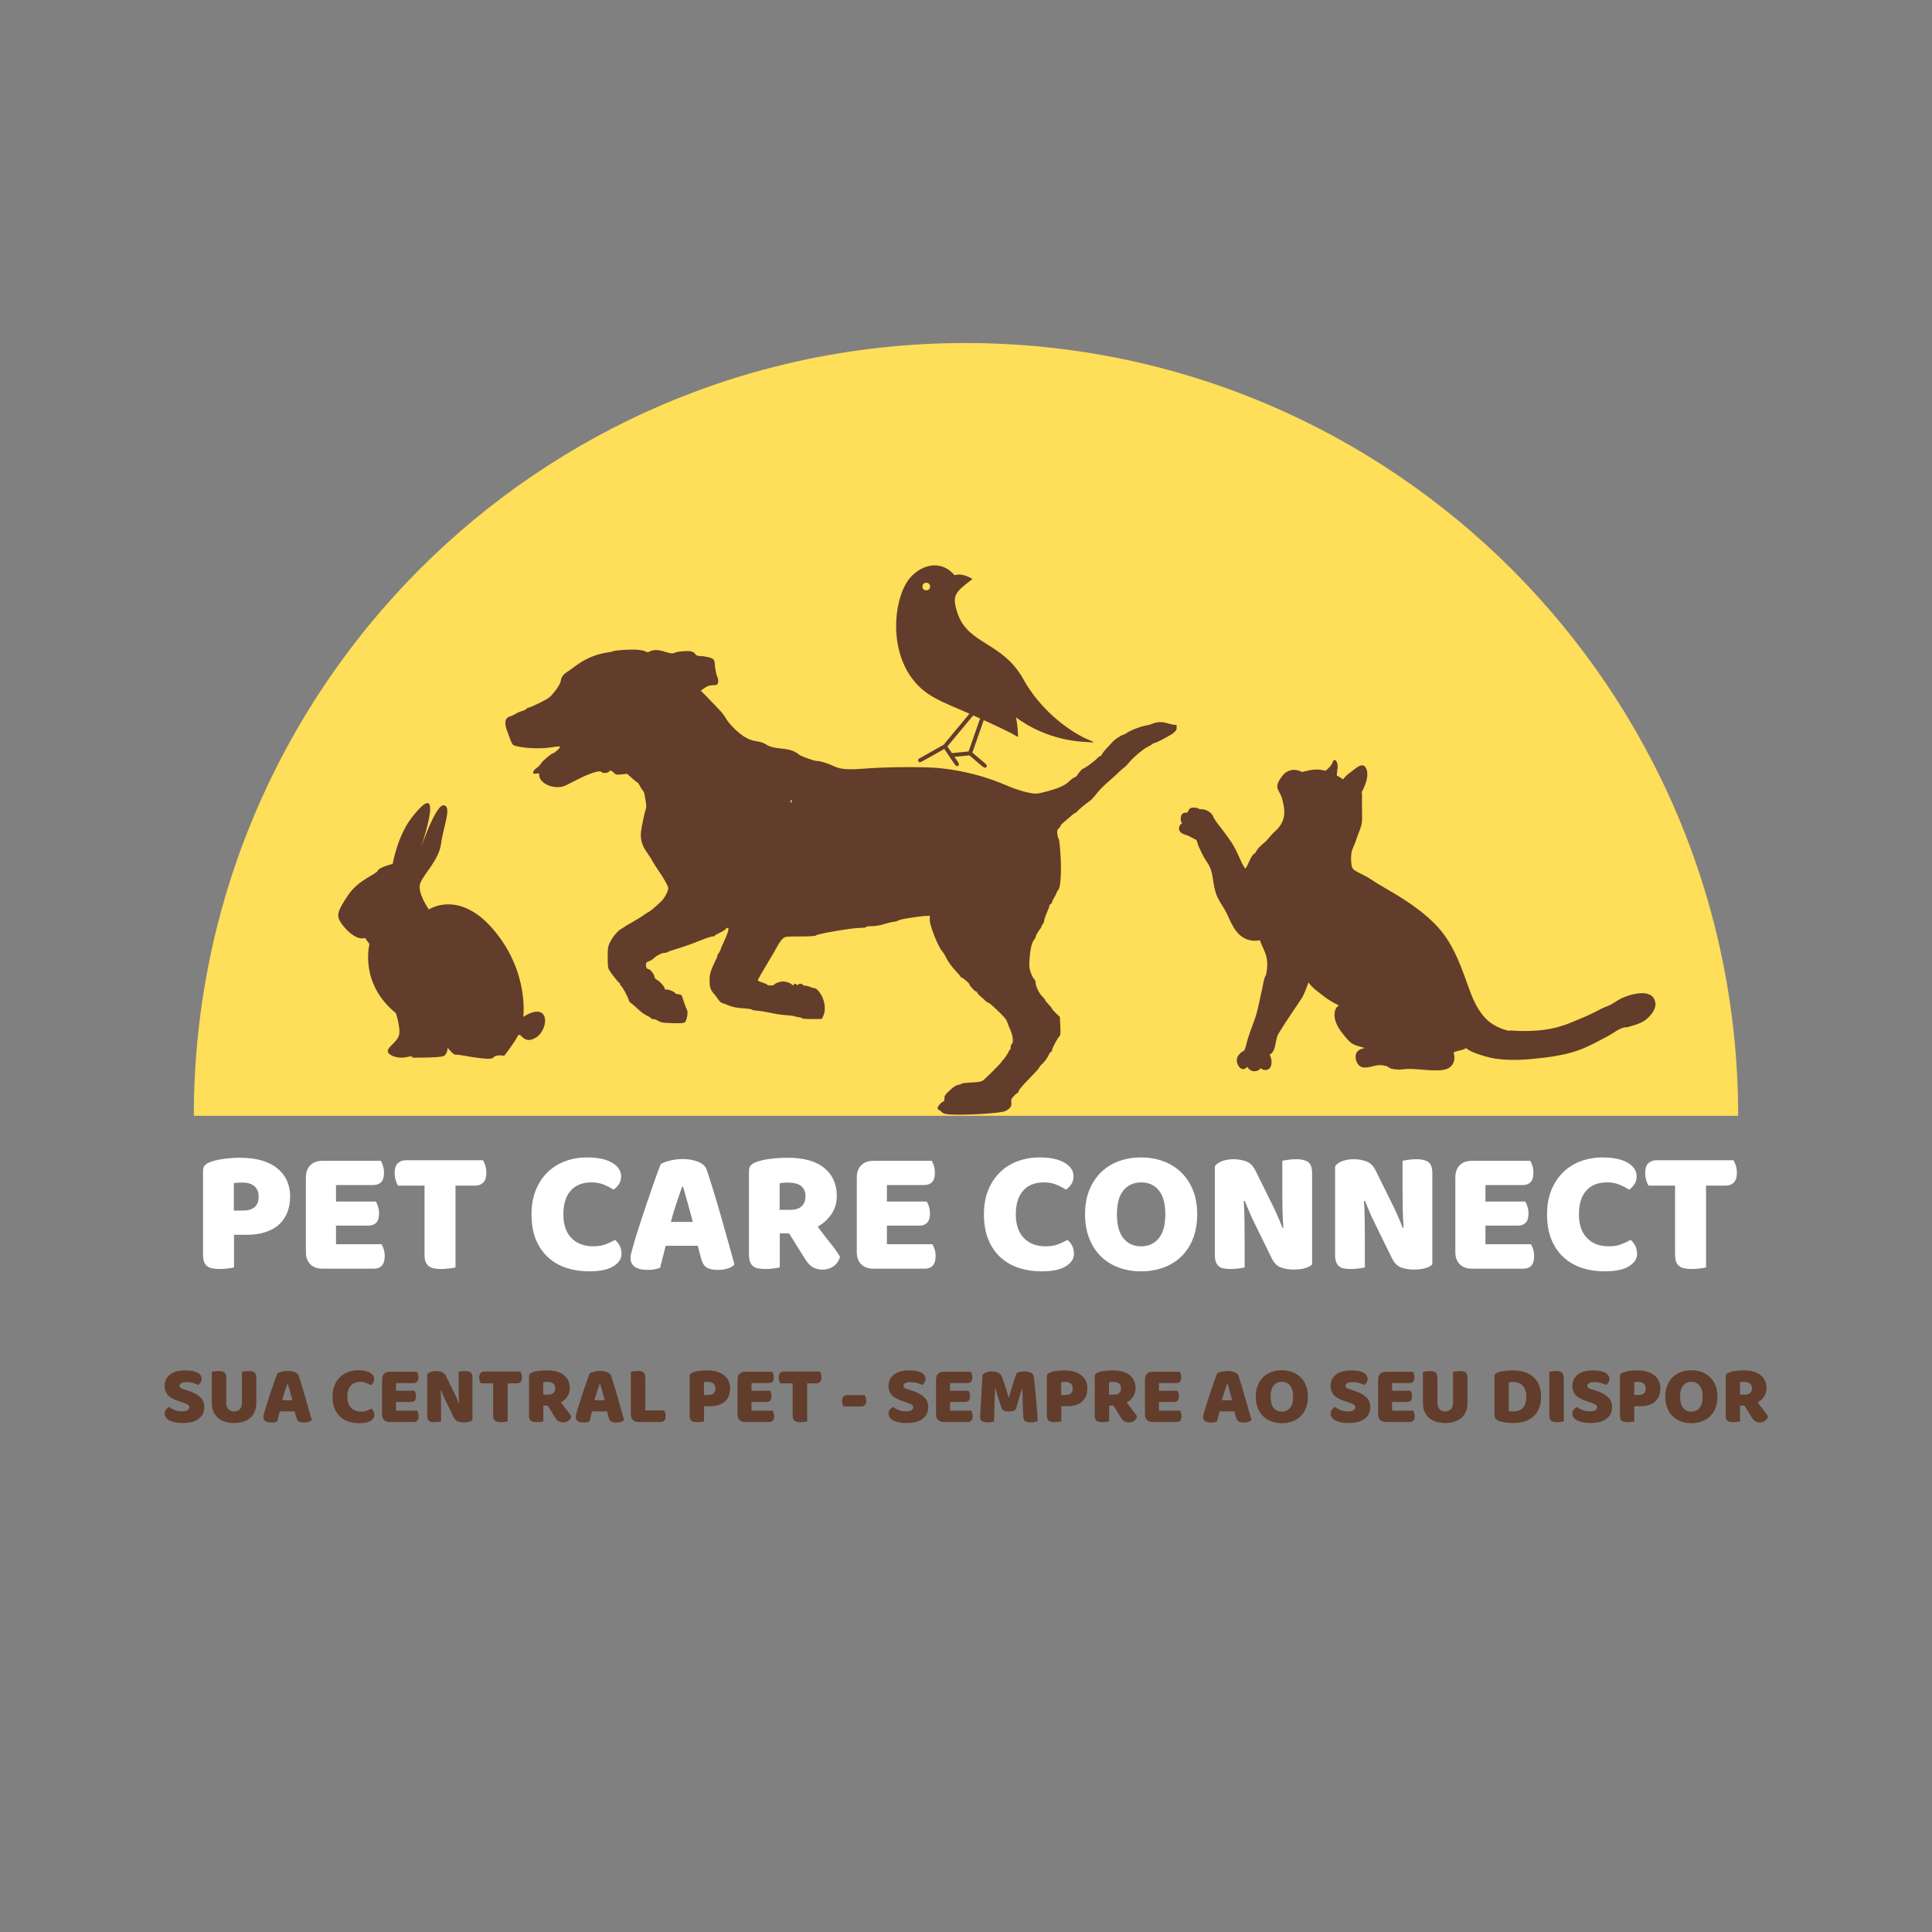 <svg xmlns="http://www.w3.org/2000/svg" xmlns:xlink="http://www.w3.org/1999/xlink" width="500" zoomAndPan="magnify" viewBox="0 0 375 375" height="500" preserveAspectRatio="xMidYMid meet" version="1.0"><rect x="0" y="0" width="375" height="375" fill="#808080" stroke="none"/><defs><g/><clipPath id="3de9e13dd5"><path d="M 37.5 66.582 L 337.5 66.582 L 337.5 216.582 L 37.5 216.582 Z M 37.5 66.582 " clip-rule="nonzero"/></clipPath><clipPath id="66c2d321f5"><path d="M 98 126.004 L 228.375 126.004 L 228.375 216.754 L 98 216.754 Z M 98 126.004 " clip-rule="nonzero"/></clipPath><clipPath id="a625f8f8b7"><path d="M 228.629 147.414 L 321.453 147.414 L 321.453 208 L 228.629 208 Z M 228.629 147.414 " clip-rule="nonzero"/></clipPath><clipPath id="9d9896e270"><path d="M 65.297 155 L 106 155 L 106 206 L 65.297 206 Z M 65.297 155 " clip-rule="nonzero"/></clipPath><clipPath id="5e7c9f82ba"><path d="M 173 109 L 212.211 109 L 212.211 149.094 L 173 149.094 Z M 173 109 " clip-rule="nonzero"/></clipPath></defs><g clip-path="url(#3de9e13dd5)"><path fill="#ffde59" d="M 337.375 216.582 C 337.375 133.727 270.227 66.582 187.375 66.582 C 104.52 66.582 37.625 133.727 37.625 216.582 Z M 337.375 216.582 " fill-opacity="1" fill-rule="nonzero"/></g><g clip-path="url(#66c2d321f5)"><path fill="#623d2b" d="M 121.027 126.145 C 120.059 126.211 119.176 126.312 119.059 126.395 C 118.941 126.461 118.375 126.594 117.805 126.66 C 115.668 126.98 113.582 127.863 111.68 129.281 C 111.078 129.719 110.273 130.301 109.891 130.551 C 109.207 131.035 108.957 131.438 108.754 132.473 C 108.688 132.773 108.203 133.574 107.652 134.242 C 106.754 135.379 106.535 135.527 104.781 136.414 C 103.746 136.93 102.777 137.348 102.629 137.348 C 102.492 137.348 102.277 137.465 102.16 137.598 C 102.043 137.73 101.66 137.934 101.273 138.031 C 100.906 138.133 100.324 138.383 99.973 138.617 C 99.621 138.836 99.223 139.02 99.086 139.02 C 98.973 139.02 98.688 139.152 98.469 139.336 C 97.984 139.719 97.953 140.605 98.402 141.773 C 98.57 142.223 98.871 143.043 99.055 143.559 C 99.254 144.094 99.523 144.562 99.656 144.629 C 100.941 145.18 104.398 145.414 106.57 145.113 C 107.504 144.98 108.355 144.863 108.473 144.863 C 108.789 144.863 108.707 145.164 108.32 145.496 C 108.121 145.648 107.871 145.879 107.754 145.98 C 107.621 146.098 107.453 146.199 107.371 146.199 C 107.07 146.199 105.25 147.734 105.031 148.168 C 104.898 148.418 104.516 148.82 104.148 149.07 C 103.73 149.371 103.496 149.672 103.496 149.887 C 103.496 150.207 103.562 150.238 104.082 150.156 C 104.598 150.07 104.664 150.105 104.664 150.438 C 104.664 151.656 106.367 152.793 108.172 152.777 C 109.172 152.777 109.406 152.691 111.344 151.676 C 114.367 150.09 116.469 149.387 116.77 149.871 C 116.938 150.121 117.957 150.07 118.191 149.789 C 118.473 149.453 118.574 149.469 119.109 149.973 C 119.559 150.391 119.66 150.406 120.645 150.305 L 121.715 150.188 L 122.664 151.039 C 123.184 151.492 123.668 151.875 123.734 151.875 C 123.801 151.875 124.02 152.191 124.219 152.578 C 124.418 152.977 124.688 153.359 124.785 153.461 C 124.902 153.543 125.055 153.895 125.102 154.211 C 125.469 156.184 125.504 156.617 125.352 157.035 C 125.137 157.602 124.535 160.426 124.418 161.441 C 124.25 162.844 124.637 164.18 125.555 165.434 C 125.988 166.051 126.523 166.871 126.707 167.254 C 126.906 167.621 127.375 168.371 127.758 168.906 C 128.742 170.293 129.711 172.012 129.711 172.379 C 129.711 172.965 129.043 174.234 128.41 174.883 C 127.492 175.805 126.223 176.871 125.906 177.004 C 125.754 177.055 125.32 177.34 124.953 177.605 C 124.586 177.891 123.617 178.492 122.781 178.961 C 121.965 179.426 121.246 179.844 121.195 179.91 C 121.145 179.961 120.895 180.129 120.629 180.262 C 119.945 180.613 118.891 181.863 118.375 182.934 C 117.988 183.77 117.941 184.02 117.957 185.855 C 117.957 187.543 118.008 187.941 118.289 188.359 C 118.793 189.18 120.094 190.781 120.227 190.781 C 120.312 190.781 120.359 190.883 120.359 191.016 C 120.359 191.148 120.426 191.281 120.496 191.316 C 120.777 191.434 121.781 193.285 122.129 194.32 C 122.199 194.488 122.297 194.621 122.363 194.621 C 122.414 194.621 122.867 194.973 123.332 195.406 C 124.418 196.441 125.004 196.875 125.754 197.227 C 126.09 197.395 126.371 197.578 126.371 197.66 C 126.371 197.727 126.555 197.793 126.773 197.793 C 127.008 197.793 127.473 197.961 127.824 198.18 C 128.375 198.496 128.742 198.547 130.547 198.594 C 132.082 198.645 132.719 198.594 132.934 198.43 C 133.27 198.18 133.586 196.543 133.387 196.125 C 133.219 195.824 132.652 194.254 132.434 193.535 C 132.316 193.102 132.199 193.035 131.664 192.984 C 131.332 192.953 131.047 192.867 131.047 192.785 C 131.047 192.551 129.711 191.984 129.379 192.066 C 129.16 192.133 129.043 192.066 129.043 191.918 C 129.043 191.566 128.074 190.465 127.508 190.18 C 127.258 190.047 127.039 189.812 127.039 189.645 C 127.039 189.18 126.223 188.109 125.871 188.109 C 125.672 188.109 125.504 187.961 125.438 187.707 C 125.27 187.059 125.422 186.723 125.938 186.59 C 126.203 186.508 126.621 186.258 126.871 186.023 C 127.457 185.453 128.508 184.938 129.059 184.938 C 129.312 184.938 129.543 184.871 129.578 184.805 C 129.613 184.738 130.23 184.504 130.965 184.285 C 132.449 183.867 133.82 183.383 136.273 182.414 C 137.16 182.047 138.094 181.766 138.312 181.766 C 138.543 181.766 138.727 181.715 138.727 181.629 C 138.727 181.562 139.18 181.297 139.746 181.031 C 140.297 180.762 140.801 180.445 140.848 180.328 C 140.965 180.027 141.398 180.027 141.398 180.328 C 141.398 180.68 141.066 181.598 140.48 182.852 C 140.18 183.484 139.879 184.203 139.812 184.438 C 139.746 184.652 139.578 184.938 139.465 185.07 C 139.328 185.188 139.23 185.422 139.23 185.59 C 139.23 185.738 139.164 185.938 139.078 186.023 C 139.012 186.121 138.66 186.84 138.328 187.625 C 137.809 188.859 137.727 189.246 137.727 190.332 C 137.727 191.332 137.809 191.734 138.094 192.234 C 138.293 192.586 138.543 192.918 138.645 192.984 C 138.746 193.051 139.047 193.438 139.312 193.852 C 139.562 194.254 139.93 194.621 140.133 194.672 C 140.332 194.723 140.934 194.938 141.484 195.172 C 142.219 195.473 142.953 195.625 144.207 195.707 C 145.141 195.773 145.91 195.891 145.91 195.957 C 145.91 196.023 146.375 196.125 146.961 196.176 C 147.527 196.207 148.73 196.41 149.648 196.609 C 150.551 196.809 151.871 197.008 152.57 197.043 C 153.273 197.078 154.059 197.176 154.309 197.277 C 154.574 197.375 154.957 197.461 155.191 197.461 C 155.41 197.461 155.594 197.527 155.594 197.629 C 155.594 197.727 156.359 197.793 157.562 197.793 L 159.516 197.777 L 159.816 197.145 C 160.203 196.309 160.184 195.004 159.75 193.871 C 159.352 192.785 158.516 191.781 158.016 191.781 C 157.832 191.781 157.48 191.684 157.246 191.551 C 156.996 191.434 156.594 191.332 156.328 191.316 C 156.078 191.316 155.828 191.23 155.793 191.133 C 155.711 190.883 154.977 190.898 154.859 191.148 C 154.773 191.316 154.742 191.316 154.656 191.148 C 154.543 190.883 154.141 190.883 154.059 191.148 C 154.008 191.297 153.906 191.281 153.691 191.082 C 153.324 190.699 152.152 190.398 151.602 190.531 C 150.883 190.699 150.25 190.98 150.25 191.133 C 150.25 191.215 149.949 191.281 149.582 191.281 C 149.215 191.281 148.914 191.215 148.914 191.148 C 148.914 191.066 148.496 190.883 147.996 190.715 C 147.496 190.562 147.078 190.363 147.078 190.281 C 147.078 190.18 147.844 188.828 148.797 187.242 C 149.75 185.656 150.75 183.953 151 183.469 C 151.27 182.965 151.703 182.383 151.969 182.164 C 152.438 181.781 152.52 181.766 155.344 181.766 C 156.93 181.766 158.266 181.699 158.297 181.613 C 158.414 181.281 165.246 180.109 167.082 180.094 C 167.648 180.094 168.117 180.027 168.117 179.926 C 168.117 179.828 168.602 179.762 169.254 179.762 C 169.969 179.762 170.84 179.609 171.707 179.344 C 172.441 179.109 173.227 178.926 173.461 178.926 C 173.695 178.926 174.094 178.809 174.344 178.676 C 174.613 178.543 175.398 178.34 176.098 178.242 C 176.801 178.141 177.801 178.008 178.301 177.922 C 178.805 177.84 179.504 177.773 179.855 177.773 L 180.473 177.758 L 180.473 178.59 C 180.473 179.727 182.109 183.801 182.91 184.688 C 183.094 184.887 183.48 185.52 183.762 186.105 C 184.062 186.707 184.797 187.707 185.398 188.344 C 186 188.977 186.484 189.562 186.484 189.629 C 186.484 189.711 186.586 189.777 186.703 189.777 C 186.902 189.777 188.152 190.848 188.152 191.031 C 188.152 191.266 189.223 192.449 189.441 192.449 C 189.555 192.449 189.656 192.535 189.656 192.633 C 189.656 192.734 189.973 193.102 190.359 193.438 C 190.742 193.77 191.191 194.152 191.344 194.32 C 191.492 194.473 191.777 194.637 191.961 194.688 C 192.277 194.789 194.668 197.078 195.184 197.777 C 195.336 197.977 195.551 198.445 195.684 198.848 C 195.801 199.23 195.953 199.582 196.004 199.633 C 196.051 199.68 196.234 200.148 196.387 200.684 C 196.688 201.633 196.652 202.52 196.32 202.719 C 196.234 202.785 196.168 203.039 196.168 203.32 C 196.168 203.59 196.102 203.805 196.004 203.805 C 195.918 203.805 195.836 203.891 195.836 203.988 C 195.836 204.188 194.832 205.707 194.633 205.777 C 194.566 205.809 194.5 205.895 194.5 205.977 C 194.5 206.16 191.262 209.414 190.727 209.766 C 190.41 209.969 189.809 210.066 188.473 210.117 C 187.469 210.168 186.652 210.25 186.652 210.316 C 186.652 210.402 186.367 210.5 186.016 210.566 C 185.566 210.637 185.098 210.934 184.348 211.637 C 183.445 212.473 183.312 212.672 183.312 213.207 C 183.312 213.625 183.227 213.824 183.078 213.824 C 182.793 213.824 181.977 214.758 181.977 215.094 C 181.977 215.227 182.109 215.395 182.277 215.445 C 182.426 215.512 182.66 215.695 182.777 215.844 C 182.895 216.012 183.312 216.195 183.711 216.246 C 185.867 216.578 194.281 216.129 195.168 215.645 C 196.102 215.125 196.387 214.727 196.301 214.023 C 196.219 213.457 196.285 213.289 196.77 212.754 C 197.07 212.422 197.387 212.156 197.473 212.156 C 197.57 212.156 197.688 211.953 197.738 211.719 C 197.805 211.488 198.707 210.434 199.758 209.383 C 200.812 208.312 201.68 207.363 201.68 207.262 C 201.68 207.16 201.996 206.762 202.398 206.395 C 202.781 206.027 203.266 205.375 203.465 204.941 C 203.684 204.488 203.918 204.141 204.016 204.141 C 204.102 204.141 204.184 204.023 204.184 203.891 C 204.184 203.539 205.188 201.602 205.555 201.234 C 205.855 200.965 205.871 200.75 205.805 199.164 L 205.719 197.375 L 204.953 196.66 C 204.535 196.258 204.184 195.875 204.184 195.773 C 204.184 195.691 203.883 195.305 203.516 194.938 C 203.148 194.555 202.848 194.172 202.848 194.086 C 202.848 194.004 202.598 193.703 202.297 193.402 C 201.695 192.836 201.012 191.398 201.012 190.715 C 201.012 190.48 200.859 190.164 200.695 189.996 C 200.512 189.828 200.227 189.246 200.043 188.695 C 199.758 187.824 199.742 187.457 199.859 185.855 C 199.992 184.07 200.344 182.75 200.793 182.297 C 200.91 182.184 201.012 181.965 201.012 181.848 C 201.012 181.629 201.598 180.629 202.012 180.145 C 202.098 180.027 202.18 179.859 202.18 179.762 C 202.18 179.66 202.297 179.461 202.43 179.328 C 202.562 179.176 202.68 178.891 202.68 178.676 C 202.68 178.457 202.914 177.789 203.184 177.172 C 203.465 176.555 203.684 175.953 203.684 175.82 C 203.684 175.688 203.801 175.535 203.934 175.484 C 204.066 175.418 204.184 175.285 204.184 175.152 C 204.184 175.02 204.367 174.633 204.586 174.285 C 204.785 173.949 205.02 173.5 205.086 173.297 C 205.152 173.082 205.32 172.812 205.438 172.68 C 205.871 172.246 206.055 168.992 205.836 165.816 C 205.738 164.25 205.586 162.93 205.504 162.879 C 205.418 162.828 205.301 162.41 205.234 161.945 C 205.152 161.211 205.188 161.043 205.504 160.793 C 205.688 160.625 205.855 160.391 205.855 160.289 C 205.855 160.176 206.105 159.891 206.422 159.641 C 206.738 159.391 207.355 158.855 207.809 158.453 C 208.242 158.055 208.711 157.719 208.824 157.719 C 208.926 157.719 209.027 157.652 209.027 157.57 C 209.027 157.434 210.711 156.016 211.633 155.383 C 211.832 155.25 212.316 154.715 212.715 154.211 C 213.52 153.195 213.984 152.727 215.523 151.375 C 216.105 150.875 216.891 150.156 217.273 149.77 C 217.676 149.387 218.109 149.02 218.242 148.938 C 218.395 148.852 218.746 148.504 219.012 148.152 C 219.812 147.148 221.832 145.414 222.684 145.012 C 223.121 144.797 223.57 144.527 223.688 144.41 C 223.805 144.293 224.02 144.195 224.156 144.195 C 224.387 144.195 225.859 143.441 227.309 142.59 C 228.047 142.172 228.562 141.488 228.562 140.938 C 228.562 140.77 228.395 140.688 228.027 140.688 C 227.727 140.688 227.059 140.539 226.543 140.371 C 225.59 140.055 224.523 140.102 223.637 140.504 C 223.453 140.586 222.82 140.754 222.219 140.871 C 221.148 141.07 219.195 141.855 218.711 142.273 C 218.578 142.391 218.211 142.559 217.926 142.656 C 217.344 142.859 216.258 143.609 215.938 144.027 C 215.824 144.16 215.32 144.711 214.805 145.246 C 214.285 145.797 213.867 146.332 213.867 146.465 C 213.867 146.598 213.77 146.699 213.652 146.699 C 213.535 146.699 213.168 146.965 212.852 147.301 C 212.316 147.852 210.461 149.203 210.211 149.203 C 210.062 149.203 209.477 149.871 209.125 150.406 C 208.961 150.672 208.727 150.875 208.609 150.875 C 208.477 150.875 208.125 151.125 207.809 151.406 C 207.055 152.109 206.773 152.309 205.902 152.711 C 204.852 153.211 201.848 154.047 201.094 154.047 C 199.875 154.027 197.621 153.41 195.586 152.543 C 191.309 150.672 186.785 149.52 182.145 149.07 C 179.504 148.82 172.176 148.852 168.535 149.137 C 164.527 149.453 163.273 149.371 161.84 148.703 C 160.535 148.102 159.199 147.699 158.531 147.699 C 157.98 147.699 155.508 146.816 155.094 146.465 C 154.324 145.832 153.438 145.496 152.188 145.363 C 150.066 145.129 149.383 144.961 148.664 144.477 C 148.23 144.195 147.613 143.977 146.859 143.875 C 146.094 143.777 145.391 143.527 144.691 143.125 C 143.422 142.426 141.535 140.57 140.867 139.402 C 140.398 138.566 139.898 138.016 137.191 135.242 L 136.023 134.043 L 136.773 133.523 C 137.309 133.156 137.727 133.008 138.195 133.008 C 139.211 133.008 139.395 132.891 139.395 132.188 C 139.395 131.855 139.328 131.504 139.246 131.402 C 139.078 131.219 138.727 129.465 138.727 128.75 C 138.727 128.449 138.594 128.098 138.43 127.945 C 138.109 127.648 136.727 127.328 135.789 127.328 C 135.438 127.328 135.156 127.211 135.023 127.027 C 134.605 126.445 134.102 126.293 132.699 126.395 C 131.965 126.445 131.23 126.562 131.047 126.66 C 130.598 126.895 130.23 126.879 129.043 126.496 C 127.793 126.094 126.871 126.078 126.203 126.41 C 125.77 126.645 125.637 126.645 125.254 126.426 C 124.617 126.109 123.133 126.012 121.027 126.145 Z M 153.605 155.664 C 153.473 155.914 153.438 155.914 153.422 155.699 C 153.422 155.414 153.59 155.164 153.723 155.281 C 153.758 155.332 153.707 155.5 153.605 155.664 Z M 153.605 155.664 " fill-opacity="1" fill-rule="nonzero"/></g><g clip-path="url(#a625f8f8b7)"><path fill="#623d2b" d="M 232.613 164.203 C 232.492 163.953 232.402 163.242 232.164 163.004 C 231.543 162.77 231.023 162.332 230.379 162.125 C 229.918 161.977 229.285 161.812 229.008 161.363 C 228.633 160.754 228.934 160.023 229.465 159.82 C 229.43 159.793 229.398 159.758 229.371 159.715 C 229 159.039 229.109 157.785 230.062 157.734 C 230.113 157.73 230.152 157.738 230.191 157.75 C 230.227 157.738 230.266 157.73 230.312 157.734 C 230.574 157.746 230.664 157.301 230.797 157.113 C 230.977 156.863 231.211 156.797 231.5 156.762 C 231.922 156.711 232.512 156.805 232.891 157.086 C 232.914 157.078 232.941 157.07 232.973 157.07 C 233.961 156.996 235.156 157.605 235.523 158.551 C 235.539 158.59 235.547 158.625 235.547 158.66 C 236.012 159.531 236.785 160.406 237.363 161.18 C 238.102 162.176 238.84 163.141 239.465 164.215 C 240.082 165.273 240.523 166.43 241.059 167.527 C 241.238 167.906 241.465 168.262 241.695 168.613 C 242.027 168.312 242.418 167.281 242.535 167.055 C 242.789 166.551 243.082 165.867 243.609 165.586 C 243.629 165.578 243.648 165.57 243.664 165.562 C 244.027 164.707 244.781 164.086 245.469 163.5 C 245.973 163.07 246.375 162.52 246.812 162.031 C 247.301 161.484 247.875 161.074 248.316 160.48 C 249.289 159.172 249.441 157.867 249.148 156.293 C 249.031 155.652 248.875 154.957 248.609 154.359 C 248.406 153.898 248.121 153.504 247.977 153.016 C 247.73 152.195 248.406 151.258 248.859 150.652 C 249.902 149.273 251.453 149.141 252.816 149.875 C 252.855 149.828 252.91 149.789 252.988 149.77 C 254.363 149.453 255.488 149.18 256.887 149.516 C 257.008 149.543 257.129 149.578 257.246 149.613 C 257.266 149.594 257.289 149.57 257.316 149.555 C 257.855 149.199 258.594 148.395 258.746 147.754 C 258.797 147.527 259.125 147.43 259.281 147.609 C 259.945 148.391 259.492 149.59 259.461 150.496 C 259.461 150.5 259.457 150.504 259.457 150.508 C 259.887 150.738 260.301 150.996 260.695 151.273 C 261.227 150.465 262.328 149.766 263.023 149.215 C 263.906 148.508 264.812 148.113 265.258 149.363 C 265.68 150.535 265.102 152.105 264.609 153.164 C 264.512 153.379 264.402 153.578 264.277 153.77 C 264.328 153.82 264.359 153.891 264.359 153.984 C 264.359 155.633 264.359 157.281 264.383 158.926 C 264.402 160.406 263.664 161.586 263.25 162.961 C 263.066 163.574 262.773 164.16 262.539 164.754 C 262.227 165.543 262.215 166.375 262.258 167.207 C 262.273 167.523 262.32 167.832 262.383 168.137 C 262.41 168.172 262.43 168.215 262.438 168.27 C 262.547 168.883 263.562 169.285 264.059 169.547 C 264.727 169.895 265.395 170.207 266.02 170.633 C 267.723 171.793 269.535 172.734 271.293 173.82 C 274.555 175.844 277.93 178.246 280.242 181.355 C 282.594 184.523 283.824 188.277 285.16 191.941 C 285.93 194.055 286.742 195.93 288.285 197.602 C 288.922 198.289 289.699 198.816 290.527 199.242 C 291.195 199.59 292.113 199.938 292.969 200.098 C 293.02 200.043 293.094 200.008 293.195 200.016 C 297.242 200.312 301.188 200.062 304.957 198.465 C 306.641 197.75 308.312 197.129 309.926 196.258 C 310.625 195.879 311.297 195.543 312.047 195.273 C 312.992 194.93 313.75 194.242 314.652 193.812 C 316.418 192.961 320.906 191.602 321.312 194.711 C 321.453 195.789 320.551 196.902 319.844 197.594 C 318.77 198.641 317.18 198.984 315.793 199.402 C 315.688 199.434 315.602 199.414 315.531 199.363 C 314.332 199.551 313.156 200.535 312.113 201.102 C 310.754 201.836 309.379 202.559 307.977 203.211 C 305.312 204.445 302.34 204.977 299.445 205.328 C 296.477 205.688 293.289 205.926 290.32 205.492 C 289.02 205.305 287.828 204.922 286.594 204.488 C 285.875 204.234 285.137 203.953 284.59 203.426 C 283.91 203.891 282.887 203.914 282.148 204.266 C 282.355 205.02 282.395 205.781 281.957 206.559 C 281.379 207.59 280.031 207.746 278.98 207.762 C 277.297 207.789 275.582 207.527 273.898 207.477 C 273.195 207.453 272.523 207.543 271.867 207.578 C 271.777 207.664 271.648 207.691 271.52 207.594 C 271.094 207.598 270.676 207.57 270.254 207.457 C 270.145 207.488 270.02 207.465 269.938 207.355 C 269.789 207.297 269.637 207.234 269.484 207.152 C 269.32 207.062 269.176 206.953 269.051 206.836 C 268.984 206.895 268.887 206.922 268.773 206.879 C 267.559 206.418 266.16 207.211 264.91 207.211 C 263.703 207.211 263.098 206.141 263.125 205.031 C 263.152 204.035 263.91 203.598 264.895 203.426 C 264.836 203.402 264.777 203.383 264.723 203.363 C 264.051 203.137 263.379 203.035 262.734 202.711 C 261.961 202.328 261.414 201.609 260.875 200.957 C 259.949 199.832 259.02 198.457 259.023 196.953 C 259.027 196.215 259.285 195.461 259.895 195.164 C 258.73 194.605 257.684 193.973 256.652 193.152 C 255.703 192.398 254.668 191.691 253.973 190.695 C 253.539 191.805 253.191 193.004 252.516 193.984 C 252.066 194.637 251.629 195.297 251.191 195.953 C 250.148 197.516 249.09 199.078 248.125 200.691 C 247.438 201.84 247.773 204.031 246.426 204.723 C 246.809 205.414 246.945 206.242 246.652 207 C 246.316 207.859 245.273 207.852 244.664 207.336 C 244.652 207.355 244.641 207.375 244.629 207.395 C 244.395 207.758 243.922 207.914 243.516 207.93 C 242.902 207.957 242.391 207.578 242.102 207.074 C 242.004 207.18 241.895 207.273 241.777 207.355 C 241.07 207.828 240.473 207.188 240.223 206.57 C 239.723 205.355 240.488 204.414 241.504 203.914 C 241.875 203.199 241.949 202.414 242.195 201.648 C 242.512 200.668 242.836 199.695 243.215 198.738 C 243.707 197.496 244.043 196.266 244.324 194.969 C 244.574 193.812 244.816 192.66 245.074 191.508 C 245.223 190.844 245.301 189.977 245.652 189.375 C 245.672 189.344 245.695 189.316 245.723 189.293 C 245.984 188.203 246.055 187.062 245.859 185.961 C 245.645 184.746 244.918 183.648 244.539 182.48 C 244.539 182.48 244.539 182.48 244.539 182.477 C 243.93 182.672 243.051 182.598 242.609 182.496 C 240.105 181.922 239.172 179.617 238.207 177.5 C 237.676 176.332 236.875 175.324 236.32 174.168 C 235.75 172.984 235.578 171.512 235.363 170.227 C 235.223 169.406 235.062 168.695 234.656 167.957 C 234.312 167.336 233.883 166.777 233.547 166.145 C 233.211 165.512 232.93 164.848 232.613 164.203 " fill-opacity="1" fill-rule="nonzero"/></g><g clip-path="url(#9d9896e270)"><path fill="#623d2b" d="M 101.562 197.371 C 101.562 197.371 102.746 188.805 95.957 180.652 C 89.168 172.5 83.246 176.527 83.246 176.527 C 83.246 176.527 80.875 173.211 81.586 171.395 C 82.297 169.578 85.219 166.895 85.613 163.734 C 86.008 160.578 87.824 156.391 86.086 156.312 C 84.352 156.234 81.113 166.262 81.113 166.262 C 81.113 166.262 87.191 149.363 79.93 158.68 C 77.141 162.258 76.219 167.684 76.219 167.684 C 76.219 167.684 73.613 168.312 73.297 169.023 C 72.98 169.734 69.586 170.762 67.609 173.684 C 65.637 176.605 65.32 177.551 65.953 178.738 C 66.586 179.922 69.031 182.684 70.848 182.055 L 71.715 183.238 C 71.715 183.238 69.664 190.816 76.848 196.66 C 76.848 196.66 77.875 199.82 77.402 201.082 C 76.93 202.344 75.27 203.215 75.27 204.004 C 75.27 204.793 77.086 205.582 78.902 205.188 C 80.719 204.793 79.848 205.293 79.848 205.293 C 79.848 205.293 85.457 205.348 86.168 204.953 C 86.875 204.555 86.875 203.371 86.875 203.371 C 86.875 203.371 88.062 204.871 88.457 204.715 C 88.852 204.555 95.09 206.035 95.719 205.297 C 96.352 204.555 97.852 204.953 97.852 204.953 C 97.852 204.953 99.824 202.426 100.457 201.16 C 101.09 199.898 101.422 202.977 104.012 201.398 C 106.598 199.82 106.855 194.055 101.562 197.371 " fill-opacity="1" fill-rule="nonzero"/></g><g clip-path="url(#5e7c9f82ba)"><path fill="#623d2b" d="M 188 145.859 L 184.766 146.176 L 183.883 144.887 L 188.898 138.855 C 189.371 139.07 189.816 139.27 190.238 139.461 Z M 180.531 113.844 C 180.531 114.824 179.047 114.824 179.047 113.844 C 179.047 112.859 180.531 112.859 180.531 113.844 Z M 212.516 144.125 L 210.555 143.258 C 210.48 143.227 203.133 139.902 198.633 131.828 C 194.547 124.5 187.836 125.16 185.82 118.926 C 184.707 115.496 185.41 114.957 188.77 112.379 C 187.715 111.785 186.531 111.281 185.266 111.641 C 182.785 108.688 179.129 109.477 176.836 111.938 C 173.641 115.371 172.441 124.895 176.633 131.117 C 179.398 135.219 182.84 136.156 188.172 138.531 L 183.152 144.559 L 178.406 147.238 C 178.062 147.434 178.199 147.961 178.598 147.961 C 178.758 147.961 183.141 145.453 183.281 145.367 C 185.484 148.605 185.543 148.914 185.965 148.629 C 186.375 148.348 186.004 147.996 185.258 146.902 L 188.156 146.613 C 190.945 148.969 191.109 149.281 191.441 148.887 C 191.781 148.488 191.434 148.371 188.734 146.094 L 190.941 139.781 C 193.898 141.129 196.098 142.16 197.59 143.051 C 197.582 142.512 197.605 141.238 197.203 139.238 C 199.164 140.742 203.883 143.602 210.379 143.996 L 212.516 144.125 " fill-opacity="1" fill-rule="nonzero"/></g><g fill="#ffffff" fill-opacity="1"><g transform="translate(37.172, 246.142)"><g><path d="M 10.031 -11.172 C 11 -11.172 11.738 -11.395 12.25 -11.844 C 12.77 -12.289 13.031 -12.973 13.031 -13.891 C 13.031 -14.754 12.758 -15.422 12.219 -15.891 C 11.676 -16.367 10.891 -16.609 9.859 -16.609 C 9.492 -16.609 9.191 -16.598 8.953 -16.578 C 8.711 -16.566 8.469 -16.539 8.219 -16.5 L 8.219 -11.172 Z M 8.25 -0.141 C 8 -0.066 7.602 0 7.062 0.062 C 6.52 0.133 5.988 0.172 5.469 0.172 C 4.938 0.172 4.469 0.129 4.062 0.047 C 3.664 -0.023 3.328 -0.164 3.047 -0.375 C 2.773 -0.582 2.57 -0.867 2.438 -1.234 C 2.301 -1.598 2.234 -2.082 2.234 -2.688 L 2.234 -18.875 C 2.234 -19.352 2.363 -19.723 2.625 -19.984 C 2.895 -20.254 3.258 -20.469 3.719 -20.625 C 4.488 -20.895 5.375 -21.094 6.375 -21.219 C 7.375 -21.352 8.379 -21.422 9.391 -21.422 C 12.547 -21.422 14.957 -20.742 16.625 -19.391 C 18.301 -18.035 19.141 -16.203 19.141 -13.891 C 19.141 -12.766 18.961 -11.75 18.609 -10.844 C 18.254 -9.938 17.727 -9.156 17.031 -8.5 C 16.332 -7.852 15.445 -7.352 14.375 -7 C 13.312 -6.645 12.082 -6.469 10.688 -6.469 L 8.25 -6.469 Z M 8.25 -0.141 "/></g></g></g><g fill="#ffffff" fill-opacity="1"><g transform="translate(57.141, 246.142)"><g><path d="M 2.234 -17.641 C 2.234 -18.617 2.52 -19.395 3.094 -19.969 C 3.664 -20.539 4.445 -20.828 5.438 -20.828 L 16.781 -20.828 C 16.938 -20.578 17.078 -20.242 17.203 -19.828 C 17.328 -19.422 17.391 -18.988 17.391 -18.531 C 17.391 -17.656 17.203 -17.035 16.828 -16.672 C 16.453 -16.305 15.953 -16.125 15.328 -16.125 L 8.078 -16.125 L 8.078 -12.922 L 15.812 -12.922 C 15.969 -12.672 16.109 -12.344 16.234 -11.938 C 16.367 -11.539 16.438 -11.113 16.438 -10.656 C 16.438 -9.781 16.25 -9.16 15.875 -8.797 C 15.508 -8.43 15.02 -8.25 14.406 -8.25 L 8.078 -8.25 L 8.078 -4.641 L 16.906 -4.641 C 17.07 -4.391 17.219 -4.055 17.344 -3.641 C 17.469 -3.234 17.531 -2.801 17.531 -2.344 C 17.531 -1.469 17.336 -0.836 16.953 -0.453 C 16.578 -0.078 16.082 0.109 15.469 0.109 L 5.438 0.109 C 4.445 0.109 3.664 -0.176 3.094 -0.75 C 2.52 -1.32 2.234 -2.102 2.234 -3.094 Z M 2.234 -17.641 "/></g></g></g><g fill="#ffffff" fill-opacity="1"><g transform="translate(75.977, 246.142)"><g><path d="M 1.266 -16.016 C 1.109 -16.266 0.961 -16.609 0.828 -17.047 C 0.691 -17.484 0.625 -17.941 0.625 -18.422 C 0.625 -19.316 0.82 -19.957 1.219 -20.344 C 1.625 -20.738 2.145 -20.938 2.781 -20.938 L 17.766 -20.938 C 17.93 -20.688 18.082 -20.344 18.219 -19.906 C 18.352 -19.469 18.422 -19.008 18.422 -18.531 C 18.422 -17.633 18.219 -16.988 17.812 -16.594 C 17.414 -16.207 16.898 -16.016 16.266 -16.016 L 12.438 -16.016 L 12.438 -0.141 C 12.188 -0.066 11.789 0 11.25 0.062 C 10.719 0.133 10.188 0.172 9.656 0.172 C 9.133 0.172 8.672 0.129 8.266 0.047 C 7.867 -0.023 7.531 -0.164 7.25 -0.375 C 6.977 -0.582 6.77 -0.867 6.625 -1.234 C 6.488 -1.598 6.422 -2.082 6.422 -2.688 L 6.422 -16.016 Z M 1.266 -16.016 "/></g></g></g><g fill="#ffffff" fill-opacity="1"><g transform="translate(95.087, 246.142)"><g/></g></g><g fill="#ffffff" fill-opacity="1"><g transform="translate(101.961, 246.142)"><g><path d="M 12.859 -16.641 C 11.086 -16.641 9.734 -16.098 8.797 -15.016 C 7.859 -13.941 7.391 -12.422 7.391 -10.453 C 7.391 -8.453 7.91 -6.914 8.953 -5.844 C 9.992 -4.77 11.398 -4.234 13.172 -4.234 C 14.109 -4.234 14.898 -4.359 15.547 -4.609 C 16.203 -4.859 16.828 -5.145 17.422 -5.469 C 17.816 -5.145 18.125 -4.758 18.344 -4.312 C 18.562 -3.863 18.672 -3.344 18.672 -2.75 C 18.672 -1.812 18.145 -1.016 17.094 -0.359 C 16.051 0.297 14.469 0.625 12.344 0.625 C 10.801 0.625 9.352 0.406 8 -0.031 C 6.656 -0.469 5.477 -1.141 4.469 -2.047 C 3.457 -2.953 2.66 -4.098 2.078 -5.484 C 1.492 -6.867 1.203 -8.523 1.203 -10.453 C 1.203 -12.234 1.484 -13.805 2.047 -15.172 C 2.609 -16.535 3.375 -17.688 4.344 -18.625 C 5.32 -19.57 6.461 -20.285 7.766 -20.766 C 9.078 -21.242 10.477 -21.484 11.969 -21.484 C 14.07 -21.484 15.703 -21.141 16.859 -20.453 C 18.016 -19.766 18.594 -18.883 18.594 -17.812 C 18.594 -17.207 18.441 -16.688 18.141 -16.25 C 17.848 -15.82 17.508 -15.484 17.125 -15.234 C 16.52 -15.617 15.879 -15.945 15.203 -16.219 C 14.535 -16.5 13.754 -16.641 12.859 -16.641 Z M 12.859 -16.641 "/></g></g></g><g fill="#ffffff" fill-opacity="1"><g transform="translate(121.587, 246.142)"><g><path d="M 6.672 -20.219 C 7.055 -20.445 7.645 -20.66 8.438 -20.859 C 9.227 -21.066 10.023 -21.172 10.828 -21.172 C 11.973 -21.172 12.984 -21.004 13.859 -20.672 C 14.742 -20.336 15.316 -19.816 15.578 -19.109 C 15.984 -17.922 16.426 -16.535 16.906 -14.953 C 17.395 -13.367 17.879 -11.734 18.359 -10.047 C 18.836 -8.367 19.305 -6.707 19.766 -5.062 C 20.223 -3.426 20.625 -1.977 20.969 -0.719 C 20.695 -0.395 20.285 -0.141 19.734 0.047 C 19.18 0.242 18.523 0.344 17.766 0.344 C 17.223 0.344 16.758 0.297 16.375 0.203 C 16 0.109 15.691 -0.023 15.453 -0.203 C 15.211 -0.391 15.016 -0.629 14.859 -0.922 C 14.711 -1.223 14.582 -1.566 14.469 -1.953 L 13.859 -4.328 L 7.625 -4.328 C 7.445 -3.641 7.266 -2.926 7.078 -2.188 C 6.898 -1.457 6.719 -0.75 6.531 -0.062 C 6.207 0.051 5.867 0.145 5.516 0.219 C 5.16 0.301 4.734 0.344 4.234 0.344 C 3.055 0.344 2.188 0.145 1.625 -0.25 C 1.07 -0.656 0.797 -1.211 0.797 -1.922 C 0.797 -2.242 0.836 -2.566 0.922 -2.891 C 1.016 -3.211 1.117 -3.586 1.234 -4.016 C 1.398 -4.641 1.625 -5.41 1.906 -6.328 C 2.195 -7.242 2.516 -8.234 2.859 -9.297 C 3.203 -10.359 3.566 -11.453 3.953 -12.578 C 4.336 -13.703 4.703 -14.758 5.047 -15.75 C 5.391 -16.75 5.703 -17.641 5.984 -18.422 C 6.273 -19.203 6.504 -19.801 6.672 -20.219 Z M 10.797 -15.781 C 10.473 -14.812 10.109 -13.738 9.703 -12.562 C 9.305 -11.383 8.945 -10.188 8.625 -8.969 L 12.891 -8.969 C 12.566 -10.207 12.238 -11.414 11.906 -12.594 C 11.57 -13.781 11.27 -14.844 11 -15.781 Z M 10.797 -15.781 "/></g></g></g><g fill="#ffffff" fill-opacity="1"><g transform="translate(143.138, 246.142)"><g><path d="M 8.219 -6.734 L 8.219 -0.141 C 7.969 -0.066 7.57 0 7.031 0.062 C 6.488 0.133 5.957 0.172 5.438 0.172 C 4.906 0.172 4.438 0.129 4.031 0.047 C 3.633 -0.023 3.301 -0.164 3.031 -0.375 C 2.77 -0.582 2.57 -0.867 2.438 -1.234 C 2.301 -1.598 2.234 -2.082 2.234 -2.688 L 2.234 -18.875 C 2.234 -19.352 2.363 -19.723 2.625 -19.984 C 2.895 -20.254 3.258 -20.469 3.719 -20.625 C 4.488 -20.895 5.391 -21.094 6.422 -21.219 C 7.453 -21.352 8.555 -21.422 9.734 -21.422 C 12.891 -21.422 15.27 -20.754 16.875 -19.422 C 18.477 -18.086 19.281 -16.289 19.281 -14.031 C 19.281 -12.602 18.91 -11.383 18.172 -10.375 C 17.441 -9.375 16.578 -8.598 15.578 -8.047 C 16.398 -6.922 17.211 -5.863 18.016 -4.875 C 18.816 -3.895 19.445 -3.004 19.906 -2.203 C 19.676 -1.398 19.254 -0.785 18.641 -0.359 C 18.035 0.066 17.359 0.281 16.609 0.281 C 16.098 0.281 15.66 0.223 15.297 0.109 C 14.93 -0.004 14.609 -0.164 14.328 -0.375 C 14.055 -0.582 13.805 -0.832 13.578 -1.125 C 13.348 -1.426 13.129 -1.75 12.922 -2.094 L 10.031 -6.734 Z M 10.375 -11.312 C 11.25 -11.312 11.938 -11.535 12.438 -11.984 C 12.945 -12.43 13.203 -13.086 13.203 -13.953 C 13.203 -14.828 12.922 -15.488 12.359 -15.938 C 11.797 -16.383 10.906 -16.609 9.688 -16.609 C 9.344 -16.609 9.066 -16.594 8.859 -16.562 C 8.66 -16.539 8.438 -16.508 8.188 -16.469 L 8.188 -11.312 Z M 10.375 -11.312 "/></g></g></g><g fill="#ffffff" fill-opacity="1"><g transform="translate(164.07, 246.142)"><g><path d="M 2.234 -17.641 C 2.234 -18.617 2.52 -19.395 3.094 -19.969 C 3.664 -20.539 4.445 -20.828 5.438 -20.828 L 16.781 -20.828 C 16.938 -20.578 17.078 -20.242 17.203 -19.828 C 17.328 -19.422 17.391 -18.988 17.391 -18.531 C 17.391 -17.656 17.203 -17.035 16.828 -16.672 C 16.453 -16.305 15.953 -16.125 15.328 -16.125 L 8.078 -16.125 L 8.078 -12.922 L 15.812 -12.922 C 15.969 -12.672 16.109 -12.344 16.234 -11.938 C 16.367 -11.539 16.438 -11.113 16.438 -10.656 C 16.438 -9.781 16.25 -9.16 15.875 -8.797 C 15.508 -8.43 15.02 -8.25 14.406 -8.25 L 8.078 -8.25 L 8.078 -4.641 L 16.906 -4.641 C 17.07 -4.391 17.219 -4.055 17.344 -3.641 C 17.469 -3.234 17.531 -2.801 17.531 -2.344 C 17.531 -1.469 17.336 -0.836 16.953 -0.453 C 16.578 -0.078 16.082 0.109 15.469 0.109 L 5.438 0.109 C 4.445 0.109 3.664 -0.176 3.094 -0.75 C 2.52 -1.32 2.234 -2.102 2.234 -3.094 Z M 2.234 -17.641 "/></g></g></g><g fill="#ffffff" fill-opacity="1"><g transform="translate(182.905, 246.142)"><g/></g></g><g fill="#ffffff" fill-opacity="1"><g transform="translate(189.779, 246.142)"><g><path d="M 12.859 -16.641 C 11.086 -16.641 9.734 -16.098 8.797 -15.016 C 7.859 -13.941 7.391 -12.422 7.391 -10.453 C 7.391 -8.453 7.91 -6.914 8.953 -5.844 C 9.992 -4.77 11.398 -4.234 13.172 -4.234 C 14.109 -4.234 14.898 -4.359 15.547 -4.609 C 16.203 -4.859 16.828 -5.145 17.422 -5.469 C 17.816 -5.145 18.125 -4.758 18.344 -4.312 C 18.562 -3.863 18.672 -3.344 18.672 -2.75 C 18.672 -1.812 18.145 -1.016 17.094 -0.359 C 16.051 0.297 14.469 0.625 12.344 0.625 C 10.801 0.625 9.352 0.406 8 -0.031 C 6.656 -0.469 5.477 -1.141 4.469 -2.047 C 3.457 -2.953 2.66 -4.098 2.078 -5.484 C 1.492 -6.867 1.203 -8.523 1.203 -10.453 C 1.203 -12.234 1.484 -13.805 2.047 -15.172 C 2.609 -16.535 3.375 -17.688 4.344 -18.625 C 5.32 -19.57 6.461 -20.285 7.766 -20.766 C 9.078 -21.242 10.477 -21.484 11.969 -21.484 C 14.07 -21.484 15.703 -21.141 16.859 -20.453 C 18.016 -19.766 18.594 -18.883 18.594 -17.812 C 18.594 -17.207 18.441 -16.688 18.141 -16.25 C 17.848 -15.82 17.508 -15.484 17.125 -15.234 C 16.52 -15.617 15.879 -15.945 15.203 -16.219 C 14.535 -16.5 13.754 -16.641 12.859 -16.641 Z M 12.859 -16.641 "/></g></g></g><g fill="#ffffff" fill-opacity="1"><g transform="translate(209.405, 246.142)"><g><path d="M 1.203 -10.453 C 1.203 -12.234 1.484 -13.812 2.047 -15.188 C 2.609 -16.562 3.375 -17.711 4.344 -18.641 C 5.32 -19.578 6.469 -20.285 7.781 -20.766 C 9.102 -21.242 10.531 -21.484 12.062 -21.484 C 13.602 -21.484 15.031 -21.242 16.344 -20.766 C 17.664 -20.285 18.816 -19.578 19.797 -18.641 C 20.785 -17.711 21.562 -16.562 22.125 -15.188 C 22.688 -13.812 22.969 -12.234 22.969 -10.453 C 22.969 -8.66 22.691 -7.07 22.141 -5.688 C 21.586 -4.301 20.82 -3.145 19.844 -2.219 C 18.875 -1.289 17.723 -0.582 16.391 -0.094 C 15.066 0.383 13.625 0.625 12.062 0.625 C 10.508 0.625 9.066 0.379 7.734 -0.109 C 6.398 -0.609 5.254 -1.328 4.297 -2.266 C 3.336 -3.203 2.582 -4.359 2.031 -5.734 C 1.477 -7.109 1.203 -8.68 1.203 -10.453 Z M 7.391 -10.453 C 7.391 -8.367 7.812 -6.812 8.656 -5.781 C 9.508 -4.75 10.645 -4.234 12.062 -4.234 C 13.508 -4.234 14.656 -4.75 15.5 -5.781 C 16.352 -6.812 16.781 -8.367 16.781 -10.453 C 16.781 -12.516 16.359 -14.062 15.516 -15.094 C 14.68 -16.125 13.539 -16.641 12.094 -16.641 C 10.676 -16.641 9.535 -16.129 8.672 -15.109 C 7.816 -14.086 7.391 -12.535 7.391 -10.453 Z M 7.391 -10.453 "/></g></g></g><g fill="#ffffff" fill-opacity="1"><g transform="translate(233.568, 246.142)"><g><path d="M 21.109 -0.719 C 20.785 -0.395 20.316 -0.148 19.703 0.016 C 19.098 0.191 18.375 0.281 17.531 0.281 C 16.688 0.281 15.883 0.156 15.125 -0.094 C 14.363 -0.352 13.742 -0.961 13.266 -1.922 L 9.859 -8.875 C 9.516 -9.582 9.207 -10.25 8.938 -10.875 C 8.664 -11.508 8.367 -12.238 8.047 -13.062 L 7.844 -13.031 C 7.926 -11.789 7.973 -10.531 7.984 -9.25 C 8.004 -7.969 8.016 -6.707 8.016 -5.469 L 8.016 -0.141 C 7.754 -0.066 7.363 0 6.844 0.062 C 6.332 0.133 5.828 0.172 5.328 0.172 C 4.828 0.172 4.379 0.133 3.984 0.062 C 3.598 0 3.273 -0.133 3.016 -0.344 C 2.766 -0.551 2.57 -0.832 2.438 -1.188 C 2.301 -1.539 2.234 -2.004 2.234 -2.578 L 2.234 -19.766 C 2.555 -20.223 3.047 -20.566 3.703 -20.797 C 4.367 -21.023 5.082 -21.141 5.844 -21.141 C 6.688 -21.141 7.492 -21.004 8.266 -20.734 C 9.035 -20.473 9.648 -19.875 10.109 -18.938 L 13.547 -12 C 13.891 -11.289 14.195 -10.617 14.469 -9.984 C 14.75 -9.359 15.047 -8.629 15.359 -7.797 L 15.531 -7.844 C 15.445 -9.07 15.391 -10.305 15.359 -11.547 C 15.336 -12.785 15.328 -14.023 15.328 -15.266 L 15.328 -20.828 C 15.578 -20.898 15.957 -20.969 16.469 -21.031 C 16.988 -21.102 17.504 -21.141 18.016 -21.141 C 19.023 -21.141 19.789 -20.961 20.312 -20.609 C 20.844 -20.254 21.109 -19.516 21.109 -18.391 Z M 21.109 -0.719 "/></g></g></g><g fill="#ffffff" fill-opacity="1"><g transform="translate(256.906, 246.142)"><g><path d="M 21.109 -0.719 C 20.785 -0.395 20.316 -0.148 19.703 0.016 C 19.098 0.191 18.375 0.281 17.531 0.281 C 16.688 0.281 15.883 0.156 15.125 -0.094 C 14.363 -0.352 13.742 -0.961 13.266 -1.922 L 9.859 -8.875 C 9.516 -9.582 9.207 -10.25 8.938 -10.875 C 8.664 -11.508 8.367 -12.238 8.047 -13.062 L 7.844 -13.031 C 7.926 -11.789 7.973 -10.531 7.984 -9.25 C 8.004 -7.969 8.016 -6.707 8.016 -5.469 L 8.016 -0.141 C 7.754 -0.066 7.363 0 6.844 0.062 C 6.332 0.133 5.828 0.172 5.328 0.172 C 4.828 0.172 4.379 0.133 3.984 0.062 C 3.598 0 3.273 -0.133 3.016 -0.344 C 2.766 -0.551 2.57 -0.832 2.438 -1.188 C 2.301 -1.539 2.234 -2.004 2.234 -2.578 L 2.234 -19.766 C 2.555 -20.223 3.047 -20.566 3.703 -20.797 C 4.367 -21.023 5.082 -21.141 5.844 -21.141 C 6.688 -21.141 7.492 -21.004 8.266 -20.734 C 9.035 -20.473 9.648 -19.875 10.109 -18.938 L 13.547 -12 C 13.891 -11.289 14.195 -10.617 14.469 -9.984 C 14.75 -9.359 15.047 -8.629 15.359 -7.797 L 15.531 -7.844 C 15.445 -9.07 15.391 -10.305 15.359 -11.547 C 15.336 -12.785 15.328 -14.023 15.328 -15.266 L 15.328 -20.828 C 15.578 -20.898 15.957 -20.969 16.469 -21.031 C 16.988 -21.102 17.504 -21.141 18.016 -21.141 C 19.023 -21.141 19.789 -20.961 20.312 -20.609 C 20.844 -20.254 21.109 -19.516 21.109 -18.391 Z M 21.109 -0.719 "/></g></g></g><g fill="#ffffff" fill-opacity="1"><g transform="translate(280.244, 246.142)"><g><path d="M 2.234 -17.641 C 2.234 -18.617 2.52 -19.395 3.094 -19.969 C 3.664 -20.539 4.445 -20.828 5.438 -20.828 L 16.781 -20.828 C 16.938 -20.578 17.078 -20.242 17.203 -19.828 C 17.328 -19.422 17.391 -18.988 17.391 -18.531 C 17.391 -17.656 17.203 -17.035 16.828 -16.672 C 16.453 -16.305 15.953 -16.125 15.328 -16.125 L 8.078 -16.125 L 8.078 -12.922 L 15.812 -12.922 C 15.969 -12.672 16.109 -12.344 16.234 -11.938 C 16.367 -11.539 16.438 -11.113 16.438 -10.656 C 16.438 -9.781 16.25 -9.16 15.875 -8.797 C 15.508 -8.43 15.02 -8.25 14.406 -8.25 L 8.078 -8.25 L 8.078 -4.641 L 16.906 -4.641 C 17.07 -4.391 17.219 -4.055 17.344 -3.641 C 17.469 -3.234 17.531 -2.801 17.531 -2.344 C 17.531 -1.469 17.336 -0.836 16.953 -0.453 C 16.578 -0.078 16.082 0.109 15.469 0.109 L 5.438 0.109 C 4.445 0.109 3.664 -0.176 3.094 -0.75 C 2.52 -1.32 2.234 -2.102 2.234 -3.094 Z M 2.234 -17.641 "/></g></g></g><g fill="#ffffff" fill-opacity="1"><g transform="translate(299.079, 246.142)"><g><path d="M 12.859 -16.641 C 11.086 -16.641 9.734 -16.098 8.797 -15.016 C 7.859 -13.941 7.391 -12.422 7.391 -10.453 C 7.391 -8.453 7.91 -6.914 8.953 -5.844 C 9.992 -4.77 11.398 -4.234 13.172 -4.234 C 14.109 -4.234 14.898 -4.359 15.547 -4.609 C 16.203 -4.859 16.828 -5.145 17.422 -5.469 C 17.816 -5.145 18.125 -4.758 18.344 -4.312 C 18.562 -3.863 18.672 -3.344 18.672 -2.75 C 18.672 -1.812 18.145 -1.016 17.094 -0.359 C 16.051 0.297 14.469 0.625 12.344 0.625 C 10.801 0.625 9.352 0.406 8 -0.031 C 6.656 -0.469 5.477 -1.141 4.469 -2.047 C 3.457 -2.953 2.66 -4.098 2.078 -5.484 C 1.492 -6.867 1.203 -8.523 1.203 -10.453 C 1.203 -12.234 1.484 -13.805 2.047 -15.172 C 2.609 -16.535 3.375 -17.688 4.344 -18.625 C 5.32 -19.57 6.461 -20.285 7.766 -20.766 C 9.078 -21.242 10.477 -21.484 11.969 -21.484 C 14.07 -21.484 15.703 -21.141 16.859 -20.453 C 18.016 -19.766 18.594 -18.883 18.594 -17.812 C 18.594 -17.207 18.441 -16.688 18.141 -16.25 C 17.848 -15.82 17.508 -15.484 17.125 -15.234 C 16.52 -15.617 15.879 -15.945 15.203 -16.219 C 14.535 -16.5 13.754 -16.641 12.859 -16.641 Z M 12.859 -16.641 "/></g></g></g><g fill="#ffffff" fill-opacity="1"><g transform="translate(318.705, 246.142)"><g><path d="M 1.266 -16.016 C 1.109 -16.266 0.961 -16.609 0.828 -17.047 C 0.691 -17.484 0.625 -17.941 0.625 -18.422 C 0.625 -19.316 0.82 -19.957 1.219 -20.344 C 1.625 -20.738 2.145 -20.938 2.781 -20.938 L 17.766 -20.938 C 17.93 -20.688 18.082 -20.344 18.219 -19.906 C 18.352 -19.469 18.422 -19.008 18.422 -18.531 C 18.422 -17.633 18.219 -16.988 17.812 -16.594 C 17.414 -16.207 16.898 -16.016 16.266 -16.016 L 12.438 -16.016 L 12.438 -0.141 C 12.188 -0.066 11.789 0 11.25 0.062 C 10.719 0.133 10.188 0.172 9.656 0.172 C 9.133 0.172 8.672 0.129 8.266 0.047 C 7.867 -0.023 7.531 -0.164 7.25 -0.375 C 6.977 -0.582 6.77 -0.867 6.625 -1.234 C 6.488 -1.598 6.422 -2.082 6.422 -2.688 L 6.422 -16.016 Z M 1.266 -16.016 "/></g></g></g><g fill="#623d2b" fill-opacity="1"><g transform="translate(31.314, 275.961)"><g><path d="M 3.797 -3.859 C 3.328 -4.016 2.898 -4.176 2.516 -4.344 C 2.129 -4.508 1.797 -4.707 1.516 -4.938 C 1.242 -5.176 1.031 -5.457 0.875 -5.781 C 0.719 -6.102 0.641 -6.5 0.641 -6.969 C 0.641 -7.883 0.988 -8.613 1.688 -9.156 C 2.383 -9.695 3.363 -9.969 4.625 -9.969 C 5.082 -9.969 5.508 -9.938 5.906 -9.875 C 6.301 -9.812 6.641 -9.711 6.922 -9.578 C 7.203 -9.441 7.422 -9.27 7.578 -9.062 C 7.742 -8.852 7.828 -8.613 7.828 -8.344 C 7.828 -8.062 7.758 -7.82 7.625 -7.625 C 7.5 -7.426 7.348 -7.258 7.172 -7.125 C 6.93 -7.27 6.613 -7.398 6.219 -7.516 C 5.82 -7.629 5.391 -7.688 4.922 -7.688 C 4.441 -7.688 4.086 -7.617 3.859 -7.484 C 3.641 -7.348 3.531 -7.176 3.531 -6.969 C 3.531 -6.812 3.598 -6.68 3.734 -6.578 C 3.879 -6.484 4.094 -6.391 4.375 -6.297 L 5.219 -6.031 C 6.219 -5.707 6.988 -5.297 7.531 -4.797 C 8.07 -4.305 8.344 -3.633 8.344 -2.781 C 8.344 -1.875 7.984 -1.141 7.266 -0.578 C 6.547 -0.023 5.492 0.25 4.109 0.25 C 3.617 0.25 3.16 0.207 2.734 0.125 C 2.316 0.051 1.953 -0.062 1.641 -0.219 C 1.328 -0.375 1.082 -0.566 0.906 -0.797 C 0.727 -1.023 0.641 -1.285 0.641 -1.578 C 0.641 -1.891 0.727 -2.156 0.906 -2.375 C 1.094 -2.594 1.289 -2.758 1.5 -2.875 C 1.801 -2.645 2.164 -2.441 2.594 -2.266 C 3.031 -2.098 3.504 -2.016 4.016 -2.016 C 4.535 -2.016 4.898 -2.094 5.109 -2.25 C 5.328 -2.414 5.438 -2.602 5.438 -2.812 C 5.438 -3.031 5.348 -3.191 5.172 -3.297 C 5.004 -3.41 4.77 -3.52 4.469 -3.625 Z M 3.797 -3.859 "/></g></g></g><g fill="#623d2b" fill-opacity="1"><g transform="translate(40.128, 275.961)"><g><path d="M 9.625 -3.578 C 9.625 -3.004 9.523 -2.477 9.328 -2 C 9.141 -1.531 8.859 -1.125 8.484 -0.781 C 8.109 -0.445 7.648 -0.191 7.109 -0.016 C 6.578 0.16 5.977 0.25 5.312 0.25 C 4.633 0.25 4.031 0.16 3.5 -0.016 C 2.969 -0.191 2.516 -0.445 2.141 -0.781 C 1.766 -1.125 1.477 -1.531 1.281 -2 C 1.082 -2.477 0.984 -3.004 0.984 -3.578 L 0.984 -9.703 C 1.109 -9.723 1.297 -9.75 1.547 -9.781 C 1.805 -9.82 2.051 -9.844 2.281 -9.844 C 2.531 -9.844 2.75 -9.82 2.938 -9.781 C 3.125 -9.75 3.281 -9.68 3.406 -9.578 C 3.531 -9.484 3.625 -9.348 3.688 -9.172 C 3.758 -9.004 3.797 -8.785 3.797 -8.516 L 3.797 -3.625 C 3.797 -3.113 3.938 -2.711 4.219 -2.422 C 4.5 -2.141 4.863 -2 5.312 -2 C 5.77 -2 6.133 -2.141 6.406 -2.422 C 6.688 -2.711 6.828 -3.113 6.828 -3.625 L 6.828 -9.703 C 6.953 -9.723 7.141 -9.75 7.391 -9.781 C 7.648 -9.82 7.895 -9.844 8.125 -9.844 C 8.375 -9.844 8.594 -9.82 8.781 -9.781 C 8.969 -9.75 9.125 -9.68 9.25 -9.578 C 9.375 -9.484 9.469 -9.348 9.531 -9.172 C 9.594 -9.004 9.625 -8.785 9.625 -8.516 Z M 9.625 -3.578 "/></g></g></g><g fill="#623d2b" fill-opacity="1"><g transform="translate(50.749, 275.961)"><g><path d="M 3.109 -9.406 C 3.285 -9.508 3.555 -9.609 3.922 -9.703 C 4.297 -9.805 4.672 -9.859 5.047 -9.859 C 5.578 -9.859 6.047 -9.781 6.453 -9.625 C 6.867 -9.469 7.133 -9.223 7.25 -8.891 C 7.438 -8.336 7.641 -7.691 7.859 -6.953 C 8.086 -6.223 8.312 -5.461 8.531 -4.672 C 8.758 -3.891 8.977 -3.117 9.188 -2.359 C 9.406 -1.598 9.598 -0.926 9.766 -0.344 C 9.629 -0.188 9.43 -0.066 9.172 0.016 C 8.922 0.109 8.617 0.156 8.266 0.156 C 8.016 0.156 7.801 0.133 7.625 0.094 C 7.445 0.051 7.301 -0.008 7.188 -0.094 C 7.082 -0.176 6.992 -0.285 6.922 -0.422 C 6.848 -0.566 6.785 -0.727 6.734 -0.906 L 6.453 -2.016 L 3.547 -2.016 C 3.461 -1.691 3.379 -1.359 3.297 -1.016 C 3.211 -0.68 3.129 -0.352 3.047 -0.031 C 2.891 0.02 2.727 0.062 2.562 0.094 C 2.395 0.133 2.195 0.156 1.969 0.156 C 1.426 0.156 1.023 0.062 0.766 -0.125 C 0.504 -0.312 0.375 -0.566 0.375 -0.891 C 0.375 -1.047 0.395 -1.195 0.438 -1.344 C 0.477 -1.488 0.523 -1.664 0.578 -1.875 C 0.648 -2.156 0.754 -2.508 0.891 -2.938 C 1.023 -3.363 1.172 -3.828 1.328 -4.328 C 1.484 -4.828 1.648 -5.336 1.828 -5.859 C 2.016 -6.379 2.188 -6.867 2.344 -7.328 C 2.508 -7.797 2.656 -8.211 2.781 -8.578 C 2.914 -8.941 3.023 -9.219 3.109 -9.406 Z M 5.031 -7.344 C 4.875 -6.895 4.703 -6.395 4.516 -5.844 C 4.328 -5.301 4.16 -4.742 4.016 -4.172 L 6 -4.172 C 5.852 -4.754 5.703 -5.316 5.547 -5.859 C 5.391 -6.41 5.25 -6.906 5.125 -7.344 Z M 5.031 -7.344 "/></g></g></g><g fill="#623d2b" fill-opacity="1"><g transform="translate(60.779, 275.961)"><g/></g></g><g fill="#623d2b" fill-opacity="1"><g transform="translate(63.978, 275.961)"><g><path d="M 5.984 -7.75 C 5.16 -7.75 4.531 -7.492 4.094 -6.984 C 3.656 -6.484 3.438 -5.773 3.438 -4.859 C 3.438 -3.93 3.676 -3.219 4.156 -2.719 C 4.645 -2.219 5.301 -1.969 6.125 -1.969 C 6.562 -1.969 6.93 -2.023 7.234 -2.141 C 7.547 -2.254 7.836 -2.391 8.109 -2.547 C 8.297 -2.391 8.438 -2.207 8.531 -2 C 8.633 -1.801 8.688 -1.562 8.688 -1.281 C 8.688 -0.844 8.441 -0.473 7.953 -0.172 C 7.473 0.129 6.738 0.281 5.75 0.281 C 5.031 0.281 4.352 0.18 3.719 -0.016 C 3.094 -0.211 2.547 -0.52 2.078 -0.938 C 1.609 -1.363 1.238 -1.898 0.969 -2.547 C 0.695 -3.191 0.562 -3.961 0.562 -4.859 C 0.562 -5.691 0.691 -6.426 0.953 -7.062 C 1.211 -7.695 1.566 -8.234 2.016 -8.672 C 2.473 -9.109 3.004 -9.438 3.609 -9.656 C 4.223 -9.883 4.875 -10 5.562 -10 C 6.551 -10 7.312 -9.836 7.844 -9.516 C 8.383 -9.203 8.656 -8.789 8.656 -8.281 C 8.656 -8.008 8.582 -7.77 8.438 -7.562 C 8.301 -7.363 8.145 -7.207 7.969 -7.094 C 7.688 -7.27 7.391 -7.422 7.078 -7.547 C 6.766 -7.68 6.398 -7.75 5.984 -7.75 Z M 5.984 -7.75 "/></g></g></g><g fill="#623d2b" fill-opacity="1"><g transform="translate(73.112, 275.961)"><g><path d="M 1.047 -8.203 C 1.047 -8.66 1.176 -9.023 1.438 -9.297 C 1.707 -9.566 2.07 -9.703 2.531 -9.703 L 7.812 -9.703 C 7.883 -9.578 7.945 -9.414 8 -9.219 C 8.062 -9.031 8.094 -8.832 8.094 -8.625 C 8.094 -8.219 8.004 -7.926 7.828 -7.75 C 7.648 -7.582 7.422 -7.5 7.141 -7.5 L 3.766 -7.5 L 3.766 -6.016 L 7.359 -6.016 C 7.43 -5.898 7.492 -5.75 7.547 -5.562 C 7.609 -5.375 7.641 -5.172 7.641 -4.953 C 7.641 -4.555 7.555 -4.27 7.391 -4.094 C 7.223 -3.926 6.992 -3.844 6.703 -3.844 L 3.766 -3.844 L 3.766 -2.156 L 7.875 -2.156 C 7.945 -2.039 8.008 -1.883 8.062 -1.688 C 8.125 -1.5 8.156 -1.301 8.156 -1.094 C 8.156 -0.688 8.066 -0.395 7.891 -0.219 C 7.711 -0.039 7.484 0.047 7.203 0.047 L 2.531 0.047 C 2.07 0.047 1.707 -0.082 1.438 -0.344 C 1.176 -0.613 1.047 -0.977 1.047 -1.438 Z M 1.047 -8.203 "/></g></g></g><g fill="#623d2b" fill-opacity="1"><g transform="translate(81.878, 275.961)"><g><path d="M 9.828 -0.344 C 9.672 -0.188 9.453 -0.07 9.172 0 C 8.891 0.082 8.551 0.125 8.156 0.125 C 7.758 0.125 7.383 0.066 7.031 -0.047 C 6.688 -0.16 6.398 -0.441 6.172 -0.891 L 4.594 -4.125 C 4.438 -4.457 4.289 -4.77 4.156 -5.062 C 4.031 -5.352 3.895 -5.691 3.75 -6.078 L 3.641 -6.062 C 3.691 -5.488 3.719 -4.898 3.719 -4.297 C 3.727 -3.703 3.734 -3.117 3.734 -2.547 L 3.734 -0.062 C 3.609 -0.031 3.426 0 3.188 0.031 C 2.945 0.062 2.711 0.078 2.484 0.078 C 2.242 0.078 2.031 0.062 1.844 0.031 C 1.664 0 1.52 -0.062 1.406 -0.156 C 1.289 -0.25 1.203 -0.379 1.141 -0.547 C 1.078 -0.711 1.047 -0.93 1.047 -1.203 L 1.047 -9.203 C 1.191 -9.41 1.414 -9.566 1.719 -9.672 C 2.031 -9.785 2.363 -9.844 2.719 -9.844 C 3.113 -9.844 3.488 -9.781 3.844 -9.656 C 4.207 -9.531 4.492 -9.25 4.703 -8.812 L 6.297 -5.578 C 6.461 -5.254 6.609 -4.941 6.734 -4.641 C 6.859 -4.348 7 -4.008 7.156 -3.625 L 7.234 -3.641 C 7.191 -4.223 7.164 -4.801 7.156 -5.375 C 7.145 -5.945 7.141 -6.523 7.141 -7.109 L 7.141 -9.703 C 7.254 -9.734 7.43 -9.766 7.672 -9.797 C 7.91 -9.828 8.148 -9.844 8.391 -9.844 C 8.859 -9.844 9.211 -9.758 9.453 -9.594 C 9.703 -9.426 9.828 -9.082 9.828 -8.562 Z M 9.828 -0.344 "/></g></g></g><g fill="#623d2b" fill-opacity="1"><g transform="translate(92.739, 275.961)"><g><path d="M 0.594 -7.453 C 0.52 -7.566 0.445 -7.723 0.375 -7.922 C 0.312 -8.129 0.281 -8.348 0.281 -8.578 C 0.281 -8.992 0.375 -9.289 0.562 -9.469 C 0.75 -9.656 0.992 -9.75 1.297 -9.75 L 8.266 -9.75 C 8.348 -9.625 8.422 -9.457 8.484 -9.25 C 8.547 -9.051 8.578 -8.844 8.578 -8.625 C 8.578 -8.207 8.484 -7.906 8.297 -7.719 C 8.109 -7.539 7.863 -7.453 7.562 -7.453 L 5.797 -7.453 L 5.797 -0.062 C 5.672 -0.031 5.484 0 5.234 0.031 C 4.984 0.062 4.738 0.078 4.5 0.078 C 4.25 0.078 4.031 0.055 3.844 0.016 C 3.656 -0.016 3.5 -0.078 3.375 -0.172 C 3.25 -0.266 3.148 -0.395 3.078 -0.562 C 3.016 -0.738 2.984 -0.969 2.984 -1.25 L 2.984 -7.453 Z M 0.594 -7.453 "/></g></g></g><g fill="#623d2b" fill-opacity="1"><g transform="translate(101.633, 275.961)"><g><path d="M 3.828 -3.141 L 3.828 -0.062 C 3.703 -0.031 3.516 0 3.266 0.031 C 3.016 0.062 2.77 0.078 2.531 0.078 C 2.281 0.078 2.062 0.055 1.875 0.016 C 1.688 -0.016 1.531 -0.078 1.406 -0.172 C 1.289 -0.266 1.203 -0.395 1.141 -0.562 C 1.078 -0.738 1.047 -0.969 1.047 -1.25 L 1.047 -8.781 C 1.047 -9.008 1.102 -9.18 1.219 -9.297 C 1.344 -9.422 1.516 -9.52 1.734 -9.594 C 2.086 -9.727 2.504 -9.82 2.984 -9.875 C 3.473 -9.938 3.988 -9.969 4.531 -9.969 C 6 -9.969 7.102 -9.656 7.844 -9.031 C 8.594 -8.414 8.969 -7.582 8.969 -6.531 C 8.969 -5.863 8.797 -5.297 8.453 -4.828 C 8.117 -4.359 7.719 -4 7.25 -3.75 C 7.633 -3.219 8.008 -2.723 8.375 -2.266 C 8.75 -1.805 9.047 -1.395 9.266 -1.031 C 9.16 -0.656 8.961 -0.367 8.672 -0.172 C 8.391 0.023 8.078 0.125 7.734 0.125 C 7.492 0.125 7.285 0.098 7.109 0.047 C 6.941 -0.004 6.797 -0.078 6.672 -0.172 C 6.547 -0.266 6.426 -0.379 6.312 -0.516 C 6.207 -0.66 6.109 -0.812 6.016 -0.969 L 4.672 -3.141 Z M 4.828 -5.266 C 5.234 -5.266 5.551 -5.367 5.781 -5.578 C 6.02 -5.785 6.141 -6.094 6.141 -6.5 C 6.141 -6.906 6.008 -7.211 5.75 -7.422 C 5.488 -7.629 5.078 -7.734 4.516 -7.734 C 4.348 -7.734 4.219 -7.727 4.125 -7.719 C 4.031 -7.707 3.926 -7.688 3.812 -7.656 L 3.812 -5.266 Z M 4.828 -5.266 "/></g></g></g><g fill="#623d2b" fill-opacity="1"><g transform="translate(111.374, 275.961)"><g><path d="M 3.109 -9.406 C 3.285 -9.508 3.555 -9.609 3.922 -9.703 C 4.297 -9.805 4.672 -9.859 5.047 -9.859 C 5.578 -9.859 6.047 -9.781 6.453 -9.625 C 6.867 -9.469 7.133 -9.223 7.25 -8.891 C 7.438 -8.336 7.641 -7.691 7.859 -6.953 C 8.086 -6.223 8.312 -5.461 8.531 -4.672 C 8.758 -3.891 8.977 -3.117 9.188 -2.359 C 9.406 -1.598 9.598 -0.926 9.766 -0.344 C 9.629 -0.188 9.43 -0.066 9.172 0.016 C 8.922 0.109 8.617 0.156 8.266 0.156 C 8.016 0.156 7.801 0.133 7.625 0.094 C 7.445 0.051 7.301 -0.008 7.188 -0.094 C 7.082 -0.176 6.992 -0.285 6.922 -0.422 C 6.848 -0.566 6.785 -0.727 6.734 -0.906 L 6.453 -2.016 L 3.547 -2.016 C 3.461 -1.691 3.379 -1.359 3.297 -1.016 C 3.211 -0.68 3.129 -0.352 3.047 -0.031 C 2.891 0.02 2.727 0.062 2.562 0.094 C 2.395 0.133 2.195 0.156 1.969 0.156 C 1.426 0.156 1.023 0.062 0.766 -0.125 C 0.504 -0.312 0.375 -0.566 0.375 -0.891 C 0.375 -1.047 0.395 -1.195 0.438 -1.344 C 0.477 -1.488 0.523 -1.664 0.578 -1.875 C 0.648 -2.156 0.754 -2.508 0.891 -2.938 C 1.023 -3.363 1.172 -3.828 1.328 -4.328 C 1.484 -4.828 1.648 -5.336 1.828 -5.859 C 2.016 -6.379 2.188 -6.867 2.344 -7.328 C 2.508 -7.797 2.656 -8.211 2.781 -8.578 C 2.914 -8.941 3.023 -9.219 3.109 -9.406 Z M 5.031 -7.344 C 4.875 -6.895 4.703 -6.395 4.516 -5.844 C 4.328 -5.301 4.16 -4.742 4.016 -4.172 L 6 -4.172 C 5.852 -4.754 5.703 -5.316 5.547 -5.859 C 5.391 -6.41 5.25 -6.906 5.125 -7.344 Z M 5.031 -7.344 "/></g></g></g><g fill="#623d2b" fill-opacity="1"><g transform="translate(121.404, 275.961)"><g><path d="M 2.531 0.047 C 2.07 0.047 1.707 -0.082 1.438 -0.344 C 1.176 -0.613 1.047 -0.977 1.047 -1.438 L 1.047 -9.719 C 1.16 -9.738 1.344 -9.766 1.594 -9.797 C 1.852 -9.836 2.102 -9.859 2.344 -9.859 C 2.582 -9.859 2.797 -9.836 2.984 -9.797 C 3.172 -9.766 3.328 -9.695 3.453 -9.594 C 3.578 -9.5 3.672 -9.363 3.734 -9.188 C 3.805 -9.02 3.844 -8.801 3.844 -8.531 L 3.844 -2.203 L 7.5 -2.203 C 7.57 -2.086 7.641 -1.93 7.703 -1.734 C 7.773 -1.535 7.812 -1.332 7.812 -1.125 C 7.812 -0.695 7.719 -0.395 7.531 -0.219 C 7.352 -0.039 7.113 0.047 6.812 0.047 Z M 2.531 0.047 "/></g></g></g><g fill="#623d2b" fill-opacity="1"><g transform="translate(129.61, 275.961)"><g/></g></g><g fill="#623d2b" fill-opacity="1"><g transform="translate(132.809, 275.961)"><g><path d="M 4.672 -5.203 C 5.117 -5.203 5.461 -5.305 5.703 -5.516 C 5.941 -5.723 6.062 -6.039 6.062 -6.469 C 6.062 -6.875 5.938 -7.188 5.688 -7.406 C 5.438 -7.625 5.07 -7.734 4.594 -7.734 C 4.426 -7.734 4.285 -7.727 4.172 -7.719 C 4.055 -7.719 3.941 -7.707 3.828 -7.688 L 3.828 -5.203 Z M 3.844 -0.062 C 3.719 -0.031 3.531 0 3.281 0.031 C 3.031 0.062 2.785 0.078 2.547 0.078 C 2.297 0.078 2.078 0.055 1.891 0.016 C 1.703 -0.016 1.547 -0.078 1.422 -0.172 C 1.297 -0.266 1.203 -0.395 1.141 -0.562 C 1.078 -0.738 1.047 -0.969 1.047 -1.25 L 1.047 -8.781 C 1.047 -9.008 1.102 -9.18 1.219 -9.297 C 1.344 -9.422 1.516 -9.52 1.734 -9.594 C 2.086 -9.727 2.492 -9.82 2.953 -9.875 C 3.422 -9.938 3.895 -9.969 4.375 -9.969 C 5.844 -9.969 6.961 -9.648 7.734 -9.016 C 8.516 -8.391 8.906 -7.539 8.906 -6.469 C 8.906 -5.945 8.82 -5.473 8.656 -5.047 C 8.5 -4.629 8.254 -4.266 7.922 -3.953 C 7.598 -3.648 7.188 -3.414 6.688 -3.25 C 6.195 -3.094 5.625 -3.016 4.969 -3.016 L 3.844 -3.016 Z M 3.844 -0.062 "/></g></g></g><g fill="#623d2b" fill-opacity="1"><g transform="translate(142.103, 275.961)"><g><path d="M 1.047 -8.203 C 1.047 -8.66 1.176 -9.023 1.438 -9.297 C 1.707 -9.566 2.07 -9.703 2.531 -9.703 L 7.812 -9.703 C 7.883 -9.578 7.945 -9.414 8 -9.219 C 8.062 -9.031 8.094 -8.832 8.094 -8.625 C 8.094 -8.219 8.004 -7.926 7.828 -7.75 C 7.648 -7.582 7.422 -7.5 7.141 -7.5 L 3.766 -7.5 L 3.766 -6.016 L 7.359 -6.016 C 7.43 -5.898 7.492 -5.75 7.547 -5.562 C 7.609 -5.375 7.641 -5.172 7.641 -4.953 C 7.641 -4.555 7.555 -4.27 7.391 -4.094 C 7.223 -3.926 6.992 -3.844 6.703 -3.844 L 3.766 -3.844 L 3.766 -2.156 L 7.875 -2.156 C 7.945 -2.039 8.008 -1.883 8.062 -1.688 C 8.125 -1.5 8.156 -1.301 8.156 -1.094 C 8.156 -0.688 8.066 -0.395 7.891 -0.219 C 7.711 -0.039 7.484 0.047 7.203 0.047 L 2.531 0.047 C 2.07 0.047 1.707 -0.082 1.438 -0.344 C 1.176 -0.613 1.047 -0.977 1.047 -1.438 Z M 1.047 -8.203 "/></g></g></g><g fill="#623d2b" fill-opacity="1"><g transform="translate(150.869, 275.961)"><g><path d="M 0.594 -7.453 C 0.52 -7.566 0.445 -7.723 0.375 -7.922 C 0.312 -8.129 0.281 -8.348 0.281 -8.578 C 0.281 -8.992 0.375 -9.289 0.562 -9.469 C 0.75 -9.656 0.992 -9.75 1.297 -9.75 L 8.266 -9.75 C 8.348 -9.625 8.422 -9.457 8.484 -9.25 C 8.547 -9.051 8.578 -8.844 8.578 -8.625 C 8.578 -8.207 8.484 -7.906 8.297 -7.719 C 8.109 -7.539 7.863 -7.453 7.562 -7.453 L 5.797 -7.453 L 5.797 -0.062 C 5.672 -0.031 5.484 0 5.234 0.031 C 4.984 0.062 4.738 0.078 4.5 0.078 C 4.25 0.078 4.031 0.055 3.844 0.016 C 3.656 -0.016 3.5 -0.078 3.375 -0.172 C 3.25 -0.266 3.148 -0.395 3.078 -0.562 C 3.016 -0.738 2.984 -0.969 2.984 -1.25 L 2.984 -7.453 Z M 0.594 -7.453 "/></g></g></g><g fill="#623d2b" fill-opacity="1"><g transform="translate(159.763, 275.961)"><g/></g></g><g fill="#623d2b" fill-opacity="1"><g transform="translate(162.962, 275.961)"><g><path d="M 0.781 -2.969 C 0.707 -3.094 0.641 -3.25 0.578 -3.438 C 0.516 -3.633 0.484 -3.836 0.484 -4.047 C 0.484 -4.441 0.57 -4.727 0.75 -4.906 C 0.938 -5.082 1.172 -5.172 1.453 -5.172 L 4.875 -5.172 C 4.938 -5.047 5.004 -4.891 5.078 -4.703 C 5.148 -4.516 5.188 -4.312 5.188 -4.094 C 5.188 -3.695 5.094 -3.41 4.906 -3.234 C 4.727 -3.055 4.492 -2.969 4.203 -2.969 Z M 0.781 -2.969 "/></g></g></g><g fill="#623d2b" fill-opacity="1"><g transform="translate(168.625, 275.961)"><g/></g></g><g fill="#623d2b" fill-opacity="1"><g transform="translate(171.824, 275.961)"><g><path d="M 3.797 -3.859 C 3.328 -4.016 2.898 -4.176 2.516 -4.344 C 2.129 -4.508 1.797 -4.707 1.516 -4.938 C 1.242 -5.176 1.031 -5.457 0.875 -5.781 C 0.719 -6.102 0.641 -6.5 0.641 -6.969 C 0.641 -7.883 0.988 -8.613 1.688 -9.156 C 2.383 -9.695 3.363 -9.969 4.625 -9.969 C 5.082 -9.969 5.508 -9.938 5.906 -9.875 C 6.301 -9.812 6.641 -9.711 6.922 -9.578 C 7.203 -9.441 7.422 -9.27 7.578 -9.062 C 7.742 -8.852 7.828 -8.613 7.828 -8.344 C 7.828 -8.062 7.758 -7.82 7.625 -7.625 C 7.5 -7.426 7.348 -7.258 7.172 -7.125 C 6.93 -7.27 6.613 -7.398 6.219 -7.516 C 5.82 -7.629 5.391 -7.688 4.922 -7.688 C 4.441 -7.688 4.086 -7.617 3.859 -7.484 C 3.641 -7.348 3.531 -7.176 3.531 -6.969 C 3.531 -6.812 3.598 -6.68 3.734 -6.578 C 3.879 -6.484 4.094 -6.391 4.375 -6.297 L 5.219 -6.031 C 6.219 -5.707 6.988 -5.297 7.531 -4.797 C 8.07 -4.305 8.344 -3.633 8.344 -2.781 C 8.344 -1.875 7.984 -1.141 7.266 -0.578 C 6.547 -0.023 5.492 0.25 4.109 0.25 C 3.617 0.25 3.16 0.207 2.734 0.125 C 2.316 0.051 1.953 -0.062 1.641 -0.219 C 1.328 -0.375 1.082 -0.566 0.906 -0.797 C 0.727 -1.023 0.641 -1.285 0.641 -1.578 C 0.641 -1.891 0.727 -2.156 0.906 -2.375 C 1.094 -2.594 1.289 -2.758 1.5 -2.875 C 1.801 -2.645 2.164 -2.441 2.594 -2.266 C 3.031 -2.098 3.504 -2.016 4.016 -2.016 C 4.535 -2.016 4.898 -2.094 5.109 -2.25 C 5.328 -2.414 5.438 -2.602 5.438 -2.812 C 5.438 -3.031 5.348 -3.191 5.172 -3.297 C 5.004 -3.41 4.77 -3.52 4.469 -3.625 Z M 3.797 -3.859 "/></g></g></g><g fill="#623d2b" fill-opacity="1"><g transform="translate(180.638, 275.961)"><g><path d="M 1.047 -8.203 C 1.047 -8.66 1.176 -9.023 1.438 -9.297 C 1.707 -9.566 2.07 -9.703 2.531 -9.703 L 7.812 -9.703 C 7.883 -9.578 7.945 -9.414 8 -9.219 C 8.062 -9.031 8.094 -8.832 8.094 -8.625 C 8.094 -8.219 8.004 -7.926 7.828 -7.75 C 7.648 -7.582 7.422 -7.5 7.141 -7.5 L 3.766 -7.5 L 3.766 -6.016 L 7.359 -6.016 C 7.43 -5.898 7.492 -5.75 7.547 -5.562 C 7.609 -5.375 7.641 -5.172 7.641 -4.953 C 7.641 -4.555 7.555 -4.27 7.391 -4.094 C 7.223 -3.926 6.992 -3.844 6.703 -3.844 L 3.766 -3.844 L 3.766 -2.156 L 7.875 -2.156 C 7.945 -2.039 8.008 -1.883 8.062 -1.688 C 8.125 -1.5 8.156 -1.301 8.156 -1.094 C 8.156 -0.688 8.066 -0.395 7.891 -0.219 C 7.711 -0.039 7.484 0.047 7.203 0.047 L 2.531 0.047 C 2.07 0.047 1.707 -0.082 1.438 -0.344 C 1.176 -0.613 1.047 -0.977 1.047 -1.438 Z M 1.047 -8.203 "/></g></g></g><g fill="#623d2b" fill-opacity="1"><g transform="translate(189.404, 275.961)"><g><path d="M 7.75 -2.391 C 7.602 -2.266 7.422 -2.164 7.203 -2.094 C 6.984 -2.031 6.734 -2 6.453 -2 C 6.066 -2 5.75 -2.047 5.5 -2.141 C 5.25 -2.234 5.086 -2.398 5.016 -2.641 C 4.711 -3.578 4.461 -4.336 4.266 -4.922 C 4.078 -5.504 3.93 -6.016 3.828 -6.453 L 3.75 -6.453 C 3.719 -5.816 3.691 -5.238 3.672 -4.719 C 3.648 -4.207 3.633 -3.707 3.625 -3.219 C 3.625 -2.727 3.613 -2.227 3.594 -1.719 C 3.582 -1.219 3.562 -0.664 3.531 -0.062 C 3.395 -0.008 3.211 0.031 2.984 0.062 C 2.766 0.102 2.539 0.125 2.312 0.125 C 1.844 0.125 1.477 0.051 1.219 -0.094 C 0.957 -0.238 0.828 -0.508 0.828 -0.906 L 1.297 -9.078 C 1.379 -9.211 1.562 -9.359 1.844 -9.516 C 2.133 -9.68 2.547 -9.766 3.078 -9.766 C 3.641 -9.766 4.078 -9.676 4.391 -9.5 C 4.711 -9.32 4.953 -9.035 5.109 -8.641 C 5.203 -8.379 5.301 -8.082 5.406 -7.75 C 5.52 -7.426 5.633 -7.086 5.75 -6.734 C 5.863 -6.379 5.973 -6.031 6.078 -5.688 C 6.18 -5.344 6.281 -5.031 6.375 -4.75 L 6.453 -4.75 C 6.703 -5.645 6.953 -6.508 7.203 -7.344 C 7.461 -8.188 7.703 -8.891 7.922 -9.453 C 8.078 -9.535 8.281 -9.609 8.531 -9.672 C 8.781 -9.734 9.062 -9.766 9.375 -9.766 C 9.895 -9.766 10.32 -9.688 10.656 -9.531 C 10.988 -9.375 11.18 -9.148 11.234 -8.859 C 11.273 -8.648 11.316 -8.32 11.359 -7.875 C 11.41 -7.438 11.461 -6.938 11.516 -6.375 C 11.566 -5.82 11.617 -5.238 11.672 -4.625 C 11.734 -4.008 11.785 -3.414 11.828 -2.844 C 11.879 -2.27 11.922 -1.742 11.953 -1.266 C 11.984 -0.797 12.004 -0.43 12.016 -0.172 C 11.836 -0.066 11.648 0.004 11.453 0.047 C 11.254 0.098 11 0.125 10.688 0.125 C 10.281 0.125 9.938 0.055 9.656 -0.078 C 9.383 -0.211 9.238 -0.484 9.219 -0.891 C 9.156 -2.055 9.113 -3.102 9.094 -4.031 C 9.082 -4.957 9.062 -5.738 9.031 -6.375 L 8.938 -6.375 C 8.832 -5.957 8.676 -5.43 8.469 -4.797 C 8.27 -4.172 8.031 -3.367 7.75 -2.391 Z M 7.75 -2.391 "/></g></g></g><g fill="#623d2b" fill-opacity="1"><g transform="translate(202.153, 275.961)"><g><path d="M 4.672 -5.203 C 5.117 -5.203 5.461 -5.305 5.703 -5.516 C 5.941 -5.723 6.062 -6.039 6.062 -6.469 C 6.062 -6.875 5.938 -7.188 5.688 -7.406 C 5.438 -7.625 5.07 -7.734 4.594 -7.734 C 4.426 -7.734 4.285 -7.727 4.172 -7.719 C 4.055 -7.719 3.941 -7.707 3.828 -7.688 L 3.828 -5.203 Z M 3.844 -0.062 C 3.719 -0.031 3.531 0 3.281 0.031 C 3.031 0.062 2.785 0.078 2.547 0.078 C 2.297 0.078 2.078 0.055 1.891 0.016 C 1.703 -0.016 1.547 -0.078 1.422 -0.172 C 1.297 -0.266 1.203 -0.395 1.141 -0.562 C 1.078 -0.738 1.047 -0.969 1.047 -1.25 L 1.047 -8.781 C 1.047 -9.008 1.102 -9.18 1.219 -9.297 C 1.344 -9.422 1.516 -9.52 1.734 -9.594 C 2.086 -9.727 2.492 -9.82 2.953 -9.875 C 3.422 -9.938 3.895 -9.969 4.375 -9.969 C 5.844 -9.969 6.961 -9.648 7.734 -9.016 C 8.516 -8.391 8.906 -7.539 8.906 -6.469 C 8.906 -5.945 8.82 -5.473 8.656 -5.047 C 8.5 -4.629 8.254 -4.266 7.922 -3.953 C 7.598 -3.648 7.188 -3.414 6.688 -3.25 C 6.195 -3.094 5.625 -3.016 4.969 -3.016 L 3.844 -3.016 Z M 3.844 -0.062 "/></g></g></g><g fill="#623d2b" fill-opacity="1"><g transform="translate(211.446, 275.961)"><g><path d="M 3.828 -3.141 L 3.828 -0.062 C 3.703 -0.031 3.516 0 3.266 0.031 C 3.016 0.062 2.77 0.078 2.531 0.078 C 2.281 0.078 2.062 0.055 1.875 0.016 C 1.688 -0.016 1.531 -0.078 1.406 -0.172 C 1.289 -0.266 1.203 -0.395 1.141 -0.562 C 1.078 -0.738 1.047 -0.969 1.047 -1.25 L 1.047 -8.781 C 1.047 -9.008 1.102 -9.18 1.219 -9.297 C 1.344 -9.422 1.516 -9.52 1.734 -9.594 C 2.086 -9.727 2.504 -9.82 2.984 -9.875 C 3.473 -9.938 3.988 -9.969 4.531 -9.969 C 6 -9.969 7.102 -9.656 7.844 -9.031 C 8.594 -8.414 8.969 -7.582 8.969 -6.531 C 8.969 -5.863 8.797 -5.297 8.453 -4.828 C 8.117 -4.359 7.719 -4 7.25 -3.75 C 7.633 -3.219 8.008 -2.723 8.375 -2.266 C 8.75 -1.805 9.047 -1.395 9.266 -1.031 C 9.16 -0.656 8.961 -0.367 8.672 -0.172 C 8.391 0.023 8.078 0.125 7.734 0.125 C 7.492 0.125 7.285 0.098 7.109 0.047 C 6.941 -0.004 6.797 -0.078 6.672 -0.172 C 6.547 -0.266 6.426 -0.379 6.312 -0.516 C 6.207 -0.66 6.109 -0.812 6.016 -0.969 L 4.672 -3.141 Z M 4.828 -5.266 C 5.234 -5.266 5.551 -5.367 5.781 -5.578 C 6.02 -5.785 6.141 -6.094 6.141 -6.5 C 6.141 -6.906 6.008 -7.211 5.75 -7.422 C 5.488 -7.629 5.078 -7.734 4.516 -7.734 C 4.348 -7.734 4.219 -7.727 4.125 -7.719 C 4.031 -7.707 3.926 -7.688 3.812 -7.656 L 3.812 -5.266 Z M 4.828 -5.266 "/></g></g></g><g fill="#623d2b" fill-opacity="1"><g transform="translate(221.188, 275.961)"><g><path d="M 1.047 -8.203 C 1.047 -8.66 1.176 -9.023 1.438 -9.297 C 1.707 -9.566 2.07 -9.703 2.531 -9.703 L 7.812 -9.703 C 7.883 -9.578 7.945 -9.414 8 -9.219 C 8.062 -9.031 8.094 -8.832 8.094 -8.625 C 8.094 -8.219 8.004 -7.926 7.828 -7.75 C 7.648 -7.582 7.422 -7.5 7.141 -7.5 L 3.766 -7.5 L 3.766 -6.016 L 7.359 -6.016 C 7.43 -5.898 7.492 -5.75 7.547 -5.562 C 7.609 -5.375 7.641 -5.172 7.641 -4.953 C 7.641 -4.555 7.555 -4.27 7.391 -4.094 C 7.223 -3.926 6.992 -3.844 6.703 -3.844 L 3.766 -3.844 L 3.766 -2.156 L 7.875 -2.156 C 7.945 -2.039 8.008 -1.883 8.062 -1.688 C 8.125 -1.5 8.156 -1.301 8.156 -1.094 C 8.156 -0.688 8.066 -0.395 7.891 -0.219 C 7.711 -0.039 7.484 0.047 7.203 0.047 L 2.531 0.047 C 2.07 0.047 1.707 -0.082 1.438 -0.344 C 1.176 -0.613 1.047 -0.977 1.047 -1.438 Z M 1.047 -8.203 "/></g></g></g><g fill="#623d2b" fill-opacity="1"><g transform="translate(229.954, 275.961)"><g/></g></g><g fill="#623d2b" fill-opacity="1"><g transform="translate(233.153, 275.961)"><g><path d="M 3.109 -9.406 C 3.285 -9.508 3.555 -9.609 3.922 -9.703 C 4.297 -9.805 4.672 -9.859 5.047 -9.859 C 5.578 -9.859 6.047 -9.781 6.453 -9.625 C 6.867 -9.469 7.133 -9.223 7.25 -8.891 C 7.438 -8.336 7.641 -7.691 7.859 -6.953 C 8.086 -6.223 8.312 -5.461 8.531 -4.672 C 8.758 -3.891 8.977 -3.117 9.188 -2.359 C 9.406 -1.598 9.598 -0.926 9.766 -0.344 C 9.629 -0.188 9.43 -0.066 9.172 0.016 C 8.922 0.109 8.617 0.156 8.266 0.156 C 8.016 0.156 7.801 0.133 7.625 0.094 C 7.445 0.051 7.301 -0.008 7.188 -0.094 C 7.082 -0.176 6.992 -0.285 6.922 -0.422 C 6.848 -0.566 6.785 -0.727 6.734 -0.906 L 6.453 -2.016 L 3.547 -2.016 C 3.461 -1.691 3.379 -1.359 3.297 -1.016 C 3.211 -0.68 3.129 -0.352 3.047 -0.031 C 2.891 0.02 2.727 0.062 2.562 0.094 C 2.395 0.133 2.195 0.156 1.969 0.156 C 1.426 0.156 1.023 0.062 0.766 -0.125 C 0.504 -0.312 0.375 -0.566 0.375 -0.891 C 0.375 -1.047 0.395 -1.195 0.438 -1.344 C 0.477 -1.488 0.523 -1.664 0.578 -1.875 C 0.648 -2.156 0.754 -2.508 0.891 -2.938 C 1.023 -3.363 1.172 -3.828 1.328 -4.328 C 1.484 -4.828 1.648 -5.336 1.828 -5.859 C 2.016 -6.379 2.188 -6.867 2.344 -7.328 C 2.508 -7.797 2.656 -8.211 2.781 -8.578 C 2.914 -8.941 3.023 -9.219 3.109 -9.406 Z M 5.031 -7.344 C 4.875 -6.895 4.703 -6.395 4.516 -5.844 C 4.328 -5.301 4.16 -4.742 4.016 -4.172 L 6 -4.172 C 5.852 -4.754 5.703 -5.316 5.547 -5.859 C 5.391 -6.41 5.25 -6.906 5.125 -7.344 Z M 5.031 -7.344 "/></g></g></g><g fill="#623d2b" fill-opacity="1"><g transform="translate(243.183, 275.961)"><g><path d="M 0.562 -4.859 C 0.562 -5.691 0.691 -6.426 0.953 -7.062 C 1.211 -7.707 1.566 -8.242 2.016 -8.672 C 2.473 -9.109 3.008 -9.438 3.625 -9.656 C 4.238 -9.883 4.898 -10 5.609 -10 C 6.328 -10 6.992 -9.883 7.609 -9.656 C 8.223 -9.438 8.758 -9.109 9.219 -8.672 C 9.676 -8.242 10.035 -7.707 10.297 -7.062 C 10.555 -6.426 10.688 -5.691 10.688 -4.859 C 10.688 -4.023 10.555 -3.285 10.297 -2.641 C 10.047 -2.004 9.691 -1.469 9.234 -1.031 C 8.785 -0.602 8.25 -0.273 7.625 -0.047 C 7.008 0.172 6.336 0.281 5.609 0.281 C 4.891 0.281 4.219 0.164 3.594 -0.062 C 2.977 -0.289 2.445 -0.625 2 -1.062 C 1.551 -1.5 1.195 -2.035 0.938 -2.672 C 0.688 -3.305 0.562 -4.035 0.562 -4.859 Z M 3.438 -4.859 C 3.438 -3.891 3.633 -3.164 4.031 -2.688 C 4.426 -2.207 4.953 -1.969 5.609 -1.969 C 6.285 -1.969 6.82 -2.207 7.219 -2.688 C 7.613 -3.164 7.812 -3.891 7.812 -4.859 C 7.812 -5.816 7.613 -6.535 7.219 -7.016 C 6.832 -7.504 6.301 -7.75 5.625 -7.75 C 4.969 -7.75 4.438 -7.508 4.031 -7.031 C 3.633 -6.551 3.438 -5.828 3.438 -4.859 Z M 3.438 -4.859 "/></g></g></g><g fill="#623d2b" fill-opacity="1"><g transform="translate(254.428, 275.961)"><g/></g></g><g fill="#623d2b" fill-opacity="1"><g transform="translate(257.627, 275.961)"><g><path d="M 3.797 -3.859 C 3.328 -4.016 2.898 -4.176 2.516 -4.344 C 2.129 -4.508 1.797 -4.707 1.516 -4.938 C 1.242 -5.176 1.031 -5.457 0.875 -5.781 C 0.719 -6.102 0.641 -6.5 0.641 -6.969 C 0.641 -7.883 0.988 -8.613 1.688 -9.156 C 2.383 -9.695 3.363 -9.969 4.625 -9.969 C 5.082 -9.969 5.508 -9.938 5.906 -9.875 C 6.301 -9.812 6.641 -9.711 6.922 -9.578 C 7.203 -9.441 7.422 -9.27 7.578 -9.062 C 7.742 -8.852 7.828 -8.613 7.828 -8.344 C 7.828 -8.062 7.758 -7.82 7.625 -7.625 C 7.5 -7.426 7.348 -7.258 7.172 -7.125 C 6.93 -7.27 6.613 -7.398 6.219 -7.516 C 5.82 -7.629 5.391 -7.688 4.922 -7.688 C 4.441 -7.688 4.086 -7.617 3.859 -7.484 C 3.641 -7.348 3.531 -7.176 3.531 -6.969 C 3.531 -6.812 3.598 -6.68 3.734 -6.578 C 3.879 -6.484 4.094 -6.391 4.375 -6.297 L 5.219 -6.031 C 6.219 -5.707 6.988 -5.297 7.531 -4.797 C 8.07 -4.305 8.344 -3.633 8.344 -2.781 C 8.344 -1.875 7.984 -1.141 7.266 -0.578 C 6.547 -0.023 5.492 0.25 4.109 0.25 C 3.617 0.25 3.16 0.207 2.734 0.125 C 2.316 0.051 1.953 -0.062 1.641 -0.219 C 1.328 -0.375 1.082 -0.566 0.906 -0.797 C 0.727 -1.023 0.641 -1.285 0.641 -1.578 C 0.641 -1.891 0.727 -2.156 0.906 -2.375 C 1.094 -2.594 1.289 -2.758 1.5 -2.875 C 1.801 -2.645 2.164 -2.441 2.594 -2.266 C 3.031 -2.098 3.504 -2.016 4.016 -2.016 C 4.535 -2.016 4.898 -2.094 5.109 -2.25 C 5.328 -2.414 5.438 -2.602 5.438 -2.812 C 5.438 -3.031 5.348 -3.191 5.172 -3.297 C 5.004 -3.41 4.77 -3.52 4.469 -3.625 Z M 3.797 -3.859 "/></g></g></g><g fill="#623d2b" fill-opacity="1"><g transform="translate(266.441, 275.961)"><g><path d="M 1.047 -8.203 C 1.047 -8.66 1.176 -9.023 1.438 -9.297 C 1.707 -9.566 2.07 -9.703 2.531 -9.703 L 7.812 -9.703 C 7.883 -9.578 7.945 -9.414 8 -9.219 C 8.062 -9.031 8.094 -8.832 8.094 -8.625 C 8.094 -8.219 8.004 -7.926 7.828 -7.75 C 7.648 -7.582 7.422 -7.5 7.141 -7.5 L 3.766 -7.5 L 3.766 -6.016 L 7.359 -6.016 C 7.43 -5.898 7.492 -5.75 7.547 -5.562 C 7.609 -5.375 7.641 -5.172 7.641 -4.953 C 7.641 -4.555 7.555 -4.27 7.391 -4.094 C 7.223 -3.926 6.992 -3.844 6.703 -3.844 L 3.766 -3.844 L 3.766 -2.156 L 7.875 -2.156 C 7.945 -2.039 8.008 -1.883 8.062 -1.688 C 8.125 -1.5 8.156 -1.301 8.156 -1.094 C 8.156 -0.688 8.066 -0.395 7.891 -0.219 C 7.711 -0.039 7.484 0.047 7.203 0.047 L 2.531 0.047 C 2.07 0.047 1.707 -0.082 1.438 -0.344 C 1.176 -0.613 1.047 -0.977 1.047 -1.438 Z M 1.047 -8.203 "/></g></g></g><g fill="#623d2b" fill-opacity="1"><g transform="translate(275.207, 275.961)"><g><path d="M 9.625 -3.578 C 9.625 -3.004 9.523 -2.477 9.328 -2 C 9.141 -1.531 8.859 -1.125 8.484 -0.781 C 8.109 -0.445 7.648 -0.191 7.109 -0.016 C 6.578 0.16 5.977 0.25 5.312 0.25 C 4.633 0.25 4.031 0.16 3.5 -0.016 C 2.969 -0.191 2.516 -0.445 2.141 -0.781 C 1.766 -1.125 1.477 -1.531 1.281 -2 C 1.082 -2.477 0.984 -3.004 0.984 -3.578 L 0.984 -9.703 C 1.109 -9.723 1.297 -9.75 1.547 -9.781 C 1.805 -9.82 2.051 -9.844 2.281 -9.844 C 2.531 -9.844 2.75 -9.82 2.938 -9.781 C 3.125 -9.75 3.281 -9.68 3.406 -9.578 C 3.531 -9.484 3.625 -9.348 3.688 -9.172 C 3.758 -9.004 3.797 -8.785 3.797 -8.516 L 3.797 -3.625 C 3.797 -3.113 3.938 -2.711 4.219 -2.422 C 4.5 -2.141 4.863 -2 5.312 -2 C 5.77 -2 6.133 -2.141 6.406 -2.422 C 6.688 -2.711 6.828 -3.113 6.828 -3.625 L 6.828 -9.703 C 6.953 -9.723 7.141 -9.75 7.391 -9.781 C 7.648 -9.82 7.895 -9.844 8.125 -9.844 C 8.375 -9.844 8.594 -9.82 8.781 -9.781 C 8.969 -9.75 9.125 -9.68 9.25 -9.578 C 9.375 -9.484 9.469 -9.348 9.531 -9.172 C 9.594 -9.004 9.625 -8.785 9.625 -8.516 Z M 9.625 -3.578 "/></g></g></g><g fill="#623d2b" fill-opacity="1"><g transform="translate(285.829, 275.961)"><g/></g></g><g fill="#623d2b" fill-opacity="1"><g transform="translate(289.028, 275.961)"><g><path d="M 3.828 -2.078 C 3.941 -2.055 4.082 -2.035 4.25 -2.016 C 4.426 -2.004 4.586 -2 4.734 -2 C 5.098 -2 5.43 -2.051 5.734 -2.156 C 6.035 -2.258 6.297 -2.422 6.516 -2.641 C 6.734 -2.867 6.906 -3.16 7.031 -3.516 C 7.156 -3.879 7.219 -4.312 7.219 -4.812 C 7.219 -5.77 6.992 -6.492 6.547 -6.984 C 6.098 -7.473 5.5 -7.719 4.75 -7.719 C 4.602 -7.719 4.453 -7.711 4.297 -7.703 C 4.141 -7.691 3.984 -7.672 3.828 -7.641 Z M 4.719 0.25 C 4.539 0.25 4.332 0.242 4.094 0.234 C 3.863 0.223 3.617 0.203 3.359 0.172 C 3.109 0.141 2.859 0.098 2.609 0.047 C 2.359 0.004 2.129 -0.055 1.922 -0.141 C 1.336 -0.367 1.047 -0.758 1.047 -1.312 L 1.047 -8.781 C 1.047 -9.008 1.102 -9.18 1.219 -9.297 C 1.344 -9.422 1.516 -9.52 1.734 -9.594 C 2.191 -9.75 2.676 -9.848 3.188 -9.891 C 3.695 -9.941 4.156 -9.969 4.562 -9.969 C 5.395 -9.969 6.148 -9.863 6.828 -9.656 C 7.504 -9.457 8.082 -9.145 8.562 -8.719 C 9.051 -8.301 9.426 -7.77 9.688 -7.125 C 9.957 -6.488 10.094 -5.734 10.094 -4.859 C 10.094 -4.004 9.961 -3.258 9.703 -2.625 C 9.453 -2 9.086 -1.469 8.609 -1.031 C 8.141 -0.602 7.57 -0.281 6.906 -0.062 C 6.25 0.145 5.52 0.25 4.719 0.25 Z M 4.719 0.25 "/></g></g></g><g fill="#623d2b" fill-opacity="1"><g transform="translate(299.681, 275.961)"><g><path d="M 3.844 -0.062 C 3.719 -0.031 3.531 0 3.281 0.031 C 3.031 0.062 2.785 0.078 2.547 0.078 C 2.297 0.078 2.078 0.055 1.891 0.016 C 1.703 -0.016 1.547 -0.078 1.422 -0.172 C 1.297 -0.266 1.203 -0.395 1.141 -0.562 C 1.078 -0.738 1.047 -0.969 1.047 -1.25 L 1.047 -9.703 C 1.16 -9.723 1.344 -9.75 1.594 -9.781 C 1.852 -9.82 2.102 -9.844 2.344 -9.844 C 2.582 -9.844 2.797 -9.82 2.984 -9.781 C 3.172 -9.75 3.328 -9.68 3.453 -9.578 C 3.578 -9.484 3.672 -9.348 3.734 -9.172 C 3.805 -9.004 3.844 -8.785 3.844 -8.516 Z M 3.844 -0.062 "/></g></g></g><g fill="#623d2b" fill-opacity="1"><g transform="translate(304.56, 275.961)"><g><path d="M 3.797 -3.859 C 3.328 -4.016 2.898 -4.176 2.516 -4.344 C 2.129 -4.508 1.797 -4.707 1.516 -4.938 C 1.242 -5.176 1.031 -5.457 0.875 -5.781 C 0.719 -6.102 0.641 -6.5 0.641 -6.969 C 0.641 -7.883 0.988 -8.613 1.688 -9.156 C 2.383 -9.695 3.363 -9.969 4.625 -9.969 C 5.082 -9.969 5.508 -9.938 5.906 -9.875 C 6.301 -9.812 6.641 -9.711 6.922 -9.578 C 7.203 -9.441 7.422 -9.27 7.578 -9.062 C 7.742 -8.852 7.828 -8.613 7.828 -8.344 C 7.828 -8.062 7.758 -7.82 7.625 -7.625 C 7.5 -7.426 7.348 -7.258 7.172 -7.125 C 6.93 -7.27 6.613 -7.398 6.219 -7.516 C 5.82 -7.629 5.391 -7.688 4.922 -7.688 C 4.441 -7.688 4.086 -7.617 3.859 -7.484 C 3.641 -7.348 3.531 -7.176 3.531 -6.969 C 3.531 -6.812 3.598 -6.68 3.734 -6.578 C 3.879 -6.484 4.094 -6.391 4.375 -6.297 L 5.219 -6.031 C 6.219 -5.707 6.988 -5.297 7.531 -4.797 C 8.07 -4.305 8.344 -3.633 8.344 -2.781 C 8.344 -1.875 7.984 -1.141 7.266 -0.578 C 6.547 -0.023 5.492 0.25 4.109 0.25 C 3.617 0.25 3.16 0.207 2.734 0.125 C 2.316 0.051 1.953 -0.062 1.641 -0.219 C 1.328 -0.375 1.082 -0.566 0.906 -0.797 C 0.727 -1.023 0.641 -1.285 0.641 -1.578 C 0.641 -1.891 0.727 -2.156 0.906 -2.375 C 1.094 -2.594 1.289 -2.758 1.5 -2.875 C 1.801 -2.645 2.164 -2.441 2.594 -2.266 C 3.031 -2.098 3.504 -2.016 4.016 -2.016 C 4.535 -2.016 4.898 -2.094 5.109 -2.25 C 5.328 -2.414 5.438 -2.602 5.438 -2.812 C 5.438 -3.031 5.348 -3.191 5.172 -3.297 C 5.004 -3.41 4.77 -3.52 4.469 -3.625 Z M 3.797 -3.859 "/></g></g></g><g fill="#623d2b" fill-opacity="1"><g transform="translate(313.374, 275.961)"><g><path d="M 4.672 -5.203 C 5.117 -5.203 5.461 -5.305 5.703 -5.516 C 5.941 -5.723 6.062 -6.039 6.062 -6.469 C 6.062 -6.875 5.938 -7.188 5.688 -7.406 C 5.438 -7.625 5.07 -7.734 4.594 -7.734 C 4.426 -7.734 4.285 -7.727 4.172 -7.719 C 4.055 -7.719 3.941 -7.707 3.828 -7.688 L 3.828 -5.203 Z M 3.844 -0.062 C 3.719 -0.031 3.531 0 3.281 0.031 C 3.031 0.062 2.785 0.078 2.547 0.078 C 2.297 0.078 2.078 0.055 1.891 0.016 C 1.703 -0.016 1.547 -0.078 1.422 -0.172 C 1.297 -0.266 1.203 -0.395 1.141 -0.562 C 1.078 -0.738 1.047 -0.969 1.047 -1.25 L 1.047 -8.781 C 1.047 -9.008 1.102 -9.18 1.219 -9.297 C 1.344 -9.422 1.516 -9.52 1.734 -9.594 C 2.086 -9.727 2.492 -9.82 2.953 -9.875 C 3.422 -9.938 3.895 -9.969 4.375 -9.969 C 5.844 -9.969 6.961 -9.648 7.734 -9.016 C 8.516 -8.391 8.906 -7.539 8.906 -6.469 C 8.906 -5.945 8.82 -5.473 8.656 -5.047 C 8.5 -4.629 8.254 -4.266 7.922 -3.953 C 7.598 -3.648 7.188 -3.414 6.688 -3.25 C 6.195 -3.094 5.625 -3.016 4.969 -3.016 L 3.844 -3.016 Z M 3.844 -0.062 "/></g></g></g><g fill="#623d2b" fill-opacity="1"><g transform="translate(322.668, 275.961)"><g><path d="M 0.562 -4.859 C 0.562 -5.691 0.691 -6.426 0.953 -7.062 C 1.211 -7.707 1.566 -8.242 2.016 -8.672 C 2.473 -9.109 3.008 -9.438 3.625 -9.656 C 4.238 -9.883 4.898 -10 5.609 -10 C 6.328 -10 6.992 -9.883 7.609 -9.656 C 8.223 -9.438 8.758 -9.109 9.219 -8.672 C 9.676 -8.242 10.035 -7.707 10.297 -7.062 C 10.555 -6.426 10.688 -5.691 10.688 -4.859 C 10.688 -4.023 10.555 -3.285 10.297 -2.641 C 10.047 -2.004 9.691 -1.469 9.234 -1.031 C 8.785 -0.602 8.25 -0.273 7.625 -0.047 C 7.008 0.172 6.336 0.281 5.609 0.281 C 4.891 0.281 4.219 0.164 3.594 -0.062 C 2.977 -0.289 2.445 -0.625 2 -1.062 C 1.551 -1.5 1.195 -2.035 0.938 -2.672 C 0.688 -3.305 0.562 -4.035 0.562 -4.859 Z M 3.438 -4.859 C 3.438 -3.891 3.633 -3.164 4.031 -2.688 C 4.426 -2.207 4.953 -1.969 5.609 -1.969 C 6.285 -1.969 6.82 -2.207 7.219 -2.688 C 7.613 -3.164 7.812 -3.891 7.812 -4.859 C 7.812 -5.816 7.613 -6.535 7.219 -7.016 C 6.832 -7.504 6.301 -7.75 5.625 -7.75 C 4.969 -7.75 4.438 -7.508 4.031 -7.031 C 3.633 -6.551 3.438 -5.828 3.438 -4.859 Z M 3.438 -4.859 "/></g></g></g><g fill="#623d2b" fill-opacity="1"><g transform="translate(333.913, 275.961)"><g><path d="M 3.828 -3.141 L 3.828 -0.062 C 3.703 -0.031 3.516 0 3.266 0.031 C 3.016 0.062 2.77 0.078 2.531 0.078 C 2.281 0.078 2.062 0.055 1.875 0.016 C 1.688 -0.016 1.531 -0.078 1.406 -0.172 C 1.289 -0.266 1.203 -0.395 1.141 -0.562 C 1.078 -0.738 1.047 -0.969 1.047 -1.25 L 1.047 -8.781 C 1.047 -9.008 1.102 -9.18 1.219 -9.297 C 1.344 -9.422 1.516 -9.52 1.734 -9.594 C 2.086 -9.727 2.504 -9.82 2.984 -9.875 C 3.473 -9.938 3.988 -9.969 4.531 -9.969 C 6 -9.969 7.102 -9.656 7.844 -9.031 C 8.594 -8.414 8.969 -7.582 8.969 -6.531 C 8.969 -5.863 8.797 -5.297 8.453 -4.828 C 8.117 -4.359 7.719 -4 7.25 -3.75 C 7.633 -3.219 8.008 -2.723 8.375 -2.266 C 8.75 -1.805 9.047 -1.395 9.266 -1.031 C 9.16 -0.656 8.961 -0.367 8.672 -0.172 C 8.391 0.023 8.078 0.125 7.734 0.125 C 7.492 0.125 7.285 0.098 7.109 0.047 C 6.941 -0.004 6.797 -0.078 6.672 -0.172 C 6.547 -0.266 6.426 -0.379 6.312 -0.516 C 6.207 -0.66 6.109 -0.812 6.016 -0.969 L 4.672 -3.141 Z M 4.828 -5.266 C 5.234 -5.266 5.551 -5.367 5.781 -5.578 C 6.02 -5.785 6.141 -6.094 6.141 -6.5 C 6.141 -6.906 6.008 -7.211 5.75 -7.422 C 5.488 -7.629 5.078 -7.734 4.516 -7.734 C 4.348 -7.734 4.219 -7.727 4.125 -7.719 C 4.031 -7.707 3.926 -7.688 3.812 -7.656 L 3.812 -5.266 Z M 4.828 -5.266 "/></g></g></g></svg>